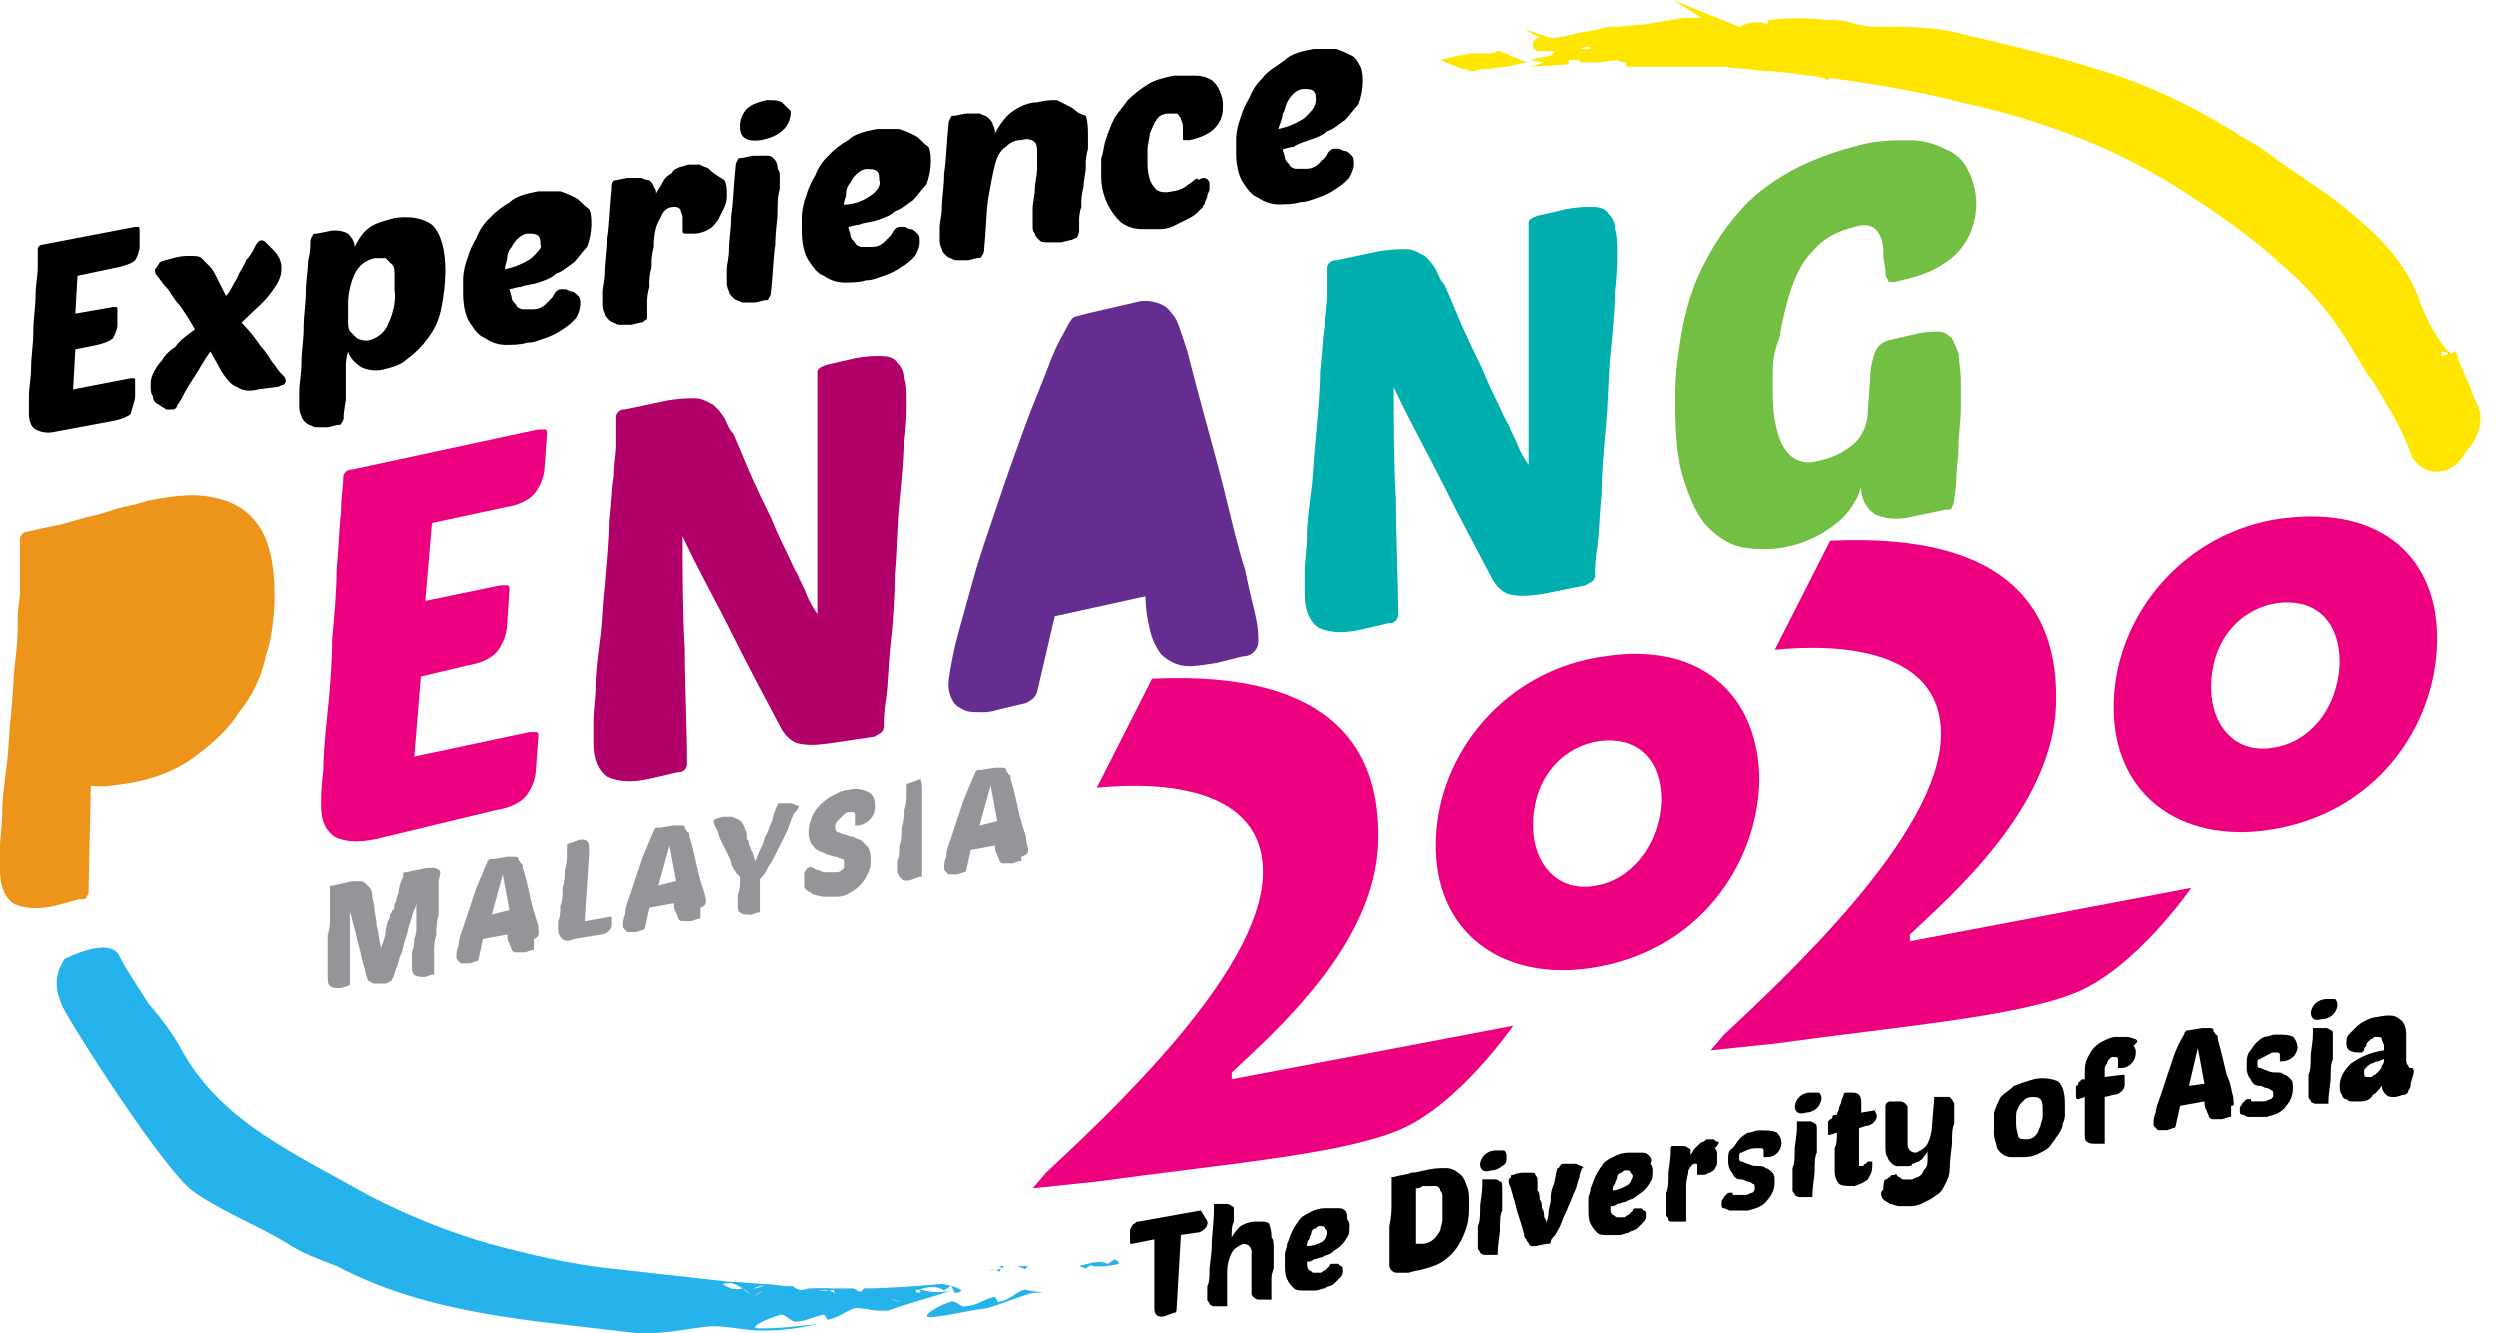 <svg width="120" height="64" viewBox="0 0 120 64" fill="none" xmlns="http://www.w3.org/2000/svg">
<path d="M59.129 51.482C61.043 49.666 66.038 45.395 66.148 40.374C66.254 36.208 64.234 32.15 55.301 32.577L52.646 37.81C55.837 37.491 60.729 37.81 60.627 41.977C60.52 46.676 53.288 53.405 50.205 56.289L49.566 57.037L52.646 56.716C58.815 55.862 64.239 55.435 67.11 54.259C69.98 53.083 72.64 49.234 72.64 49.234L59.129 51.803V51.482ZM91.671 44.86C93.585 43.044 98.579 38.772 98.69 33.752C98.796 29.586 96.776 25.528 87.843 25.955L85.184 31.189C88.374 30.868 93.267 31.189 93.165 35.354C93.059 40.053 85.828 46.782 82.743 49.666L82.106 50.414L85.189 50.093C91.357 49.239 96.781 48.812 99.653 47.638C102.524 46.463 105.183 42.613 105.183 42.613L91.676 45.177L91.671 44.86ZM109.537 24.882C104.859 25.523 101.557 29.475 101.456 33.748C101.349 38.126 104.646 40.477 108.9 39.836C114.004 39.088 116.881 34.922 116.982 30.863C117.083 26.805 114.323 24.246 109.537 24.887V24.882ZM109.112 35.888C107.304 36.208 106.135 34.82 106.135 33.005C106.135 30.548 107.729 29.159 109.325 28.946C110.922 28.733 112.303 29.586 112.303 31.829C112.201 34.18 110.707 35.675 109.112 35.888ZM76.996 31.509C72.316 32.15 69.015 36.102 68.913 40.374C68.807 44.753 72.104 47.103 76.357 46.463C81.462 45.715 84.338 41.549 84.44 37.491C84.44 33.432 81.674 30.762 76.996 31.509ZM76.57 42.515C74.762 42.836 73.593 41.447 73.593 39.631C73.593 37.175 75.188 35.786 76.782 35.572C78.377 35.358 79.76 36.213 79.76 38.456C79.654 40.694 78.165 42.296 76.57 42.51V42.515Z" fill="#ED0080"/>
<path d="M27.65 9.507C27.411 9.38 27.162 9.273 26.905 9.186H25.847C25.315 9.293 24.784 9.399 24.465 9.72C24.11 9.916 23.788 10.168 23.512 10.467C23.229 10.733 23.011 11.06 22.874 11.424C22.689 11.722 22.546 12.044 22.448 12.381C22.328 12.687 22.257 13.01 22.236 13.338V14.099C22.236 14.633 22.343 15.167 22.556 15.488C22.769 15.809 22.981 16.128 23.3 16.236C23.579 16.436 23.911 16.547 24.253 16.556C24.572 16.556 24.997 16.556 25.317 16.449C25.636 16.449 25.848 16.342 26.167 16.236C26.47 16.136 26.757 15.992 27.019 15.809C27.256 15.663 27.471 15.483 27.656 15.274C27.774 15.079 27.847 14.86 27.869 14.633C27.869 14.42 27.869 14.313 27.763 14.206C27.657 14.098 27.55 13.993 27.444 13.993C27.338 13.993 27.231 13.885 27.125 13.885H26.912C26.831 13.896 26.756 13.934 26.7 13.993C26.592 14.099 26.592 14.206 26.486 14.313L26.167 14.633C26.022 14.767 25.833 14.843 25.636 14.847H25.103C24.997 14.847 24.785 14.74 24.785 14.633C24.678 14.526 24.572 14.42 24.572 14.313C24.572 14.207 24.466 13.993 24.466 13.885C24.572 13.885 24.785 13.778 24.997 13.778C25.211 13.672 25.53 13.672 25.848 13.566C26.166 13.459 26.486 13.351 26.7 13.137C27.019 13.031 27.231 12.818 27.55 12.604C27.763 12.39 27.975 12.07 28.188 11.856C28.32 11.515 28.392 11.154 28.4 10.788C28.4 10.575 28.4 10.254 28.294 10.04C27.969 9.827 27.863 9.613 27.65 9.507ZM25.524 12.39C25.137 12.651 24.704 12.832 24.247 12.924C24.247 12.71 24.353 12.497 24.353 12.39C24.357 12.192 24.433 12.002 24.566 11.856C24.646 11.695 24.754 11.55 24.886 11.429C25.003 11.317 25.151 11.242 25.311 11.215C25.524 11.215 25.736 11.215 25.842 11.323C25.948 11.43 25.949 11.536 25.949 11.75C26.055 11.856 25.847 12.066 25.524 12.39ZM62.852 6.729C63.171 6.622 63.49 6.516 63.702 6.302C64.021 6.195 64.234 5.981 64.552 5.768C64.766 5.554 64.979 5.234 65.191 5.021C65.323 4.68 65.395 4.318 65.404 3.952C65.404 3.738 65.404 3.418 65.297 3.205C65.19 2.992 65.085 2.778 64.872 2.67C64.632 2.544 64.383 2.437 64.127 2.351H63.063C62.532 2.457 62.001 2.564 61.682 2.884C61.257 3.205 60.83 3.418 60.618 3.738C60.335 4.004 60.116 4.331 59.98 4.695C59.795 4.993 59.652 5.315 59.554 5.652C59.434 5.958 59.362 6.281 59.341 6.609V7.357C59.341 7.891 59.449 8.425 59.66 8.746C59.873 9.066 60.086 9.386 60.405 9.494C60.684 9.693 61.016 9.805 61.358 9.814C61.677 9.814 62.102 9.814 62.422 9.706C62.741 9.706 62.953 9.6 63.272 9.494C63.575 9.394 63.861 9.25 64.122 9.066C64.36 8.921 64.575 8.741 64.761 8.532C64.867 8.319 64.974 8.105 64.974 7.891C64.974 7.676 64.974 7.571 64.867 7.463C64.76 7.356 64.655 7.251 64.548 7.251C64.44 7.251 64.336 7.143 64.23 7.143H64.021C63.94 7.154 63.865 7.192 63.808 7.251C63.702 7.357 63.702 7.463 63.596 7.571L63.277 7.891C63.132 8.025 62.943 8.101 62.745 8.105H62.213C62.107 8.105 61.894 7.998 61.894 7.891C61.788 7.784 61.682 7.678 61.682 7.571C61.682 7.465 61.579 7.264 61.579 7.161C61.687 7.161 61.899 7.054 62.112 7.054C62.213 6.943 62.532 6.837 62.852 6.729ZM61.579 5.448C61.687 5.341 61.687 5.127 61.793 4.913C61.873 4.753 61.981 4.608 62.112 4.486C62.228 4.375 62.374 4.3 62.532 4.273C62.745 4.273 62.958 4.273 63.063 4.38C63.169 4.486 63.171 4.594 63.171 4.807C63.171 5.127 62.958 5.341 62.638 5.661C62.252 5.921 61.819 6.103 61.363 6.195C61.469 5.875 61.579 5.661 61.579 5.448ZM18.938 10.472C18.513 10.58 18.088 10.686 17.769 10.899C17.45 11.112 17.236 11.434 17.024 11.856C17.024 11.642 16.917 11.429 16.705 11.215C16.411 11.063 16.072 11.025 15.752 11.108L15.221 11.215C15.115 11.215 15.008 11.215 15.008 11.323C14.934 11.412 14.896 11.526 14.902 11.642C14.907 11.931 14.872 12.219 14.796 12.497C14.796 12.924 14.688 13.454 14.688 13.993C14.688 14.531 14.582 15.167 14.582 15.701C14.582 16.342 14.476 16.876 14.476 17.41C14.476 17.945 14.37 18.367 14.37 18.799V19.439C14.354 19.624 14.391 19.81 14.476 19.974C14.476 20.08 14.582 20.187 14.688 20.295C14.794 20.402 14.902 20.401 15.115 20.508H15.752L16.177 20.401C16.285 20.401 16.391 20.401 16.391 20.295C16.448 20.237 16.485 20.162 16.497 20.08C16.497 19.653 16.604 19.333 16.604 19.123V17.628C16.594 17.375 16.63 17.121 16.71 16.88C16.816 17.201 17.029 17.415 17.348 17.628C17.681 17.782 18.055 17.82 18.411 17.736C18.837 17.628 19.262 17.522 19.581 17.201C19.95 16.938 20.272 16.614 20.534 16.244C20.852 15.838 21.071 15.362 21.173 14.855C21.302 14.258 21.373 13.65 21.385 13.039C21.385 11.971 21.172 11.223 20.748 10.796C20.313 10.467 19.674 10.361 18.93 10.467L18.938 10.472ZM18.619 15.599C18.529 15.79 18.396 15.956 18.231 16.086C18.065 16.216 17.872 16.305 17.666 16.347C17.483 16.363 17.298 16.326 17.135 16.24C17.029 16.133 16.922 16.026 16.816 15.92C16.71 15.813 16.71 15.599 16.71 15.385V14.745C16.691 14.193 16.8 13.644 17.029 13.142C17.119 12.952 17.252 12.785 17.418 12.655C17.583 12.526 17.776 12.436 17.982 12.395H18.514C18.62 12.502 18.726 12.609 18.834 12.715C18.941 12.822 18.939 13.036 18.939 13.25V13.89C19.036 14.526 18.819 15.167 18.611 15.595L18.619 15.599ZM6.594 10.894H6.487L2.025 11.75C1.97 11.753 1.918 11.777 1.879 11.816C1.84 11.855 1.816 11.907 1.813 11.963V12.818C1.813 13.245 1.707 13.672 1.707 14.206C1.707 14.739 1.6 15.274 1.6 15.915C1.6 16.556 1.494 17.09 1.494 17.623C1.494 18.157 1.388 18.58 1.388 19.012V19.866C1.388 20.187 1.494 20.508 1.707 20.614C2 20.768 2.34 20.806 2.66 20.722L5.531 20.187C5.957 20.08 6.17 19.974 6.276 19.866C6.382 19.439 6.488 19.226 6.488 19.012V18.265C6.488 18.158 6.488 18.158 6.382 18.158H6.276L3.51 18.692L3.617 16.769L4.681 16.556C5.106 16.449 5.318 16.342 5.425 16.236C5.531 16.021 5.637 15.809 5.637 15.595V14.847C5.637 14.74 5.637 14.74 5.531 14.74H5.425L3.616 15.056L3.722 13.24L5.747 12.813C6.173 12.706 6.385 12.599 6.491 12.493C6.61 12.298 6.683 12.079 6.705 11.851V11.108C6.7 10.894 6.7 10.894 6.594 10.894ZM58.168 3.846C57.942 3.711 57.686 3.638 57.424 3.632H56.36C55.829 3.738 55.407 3.846 55.084 4.059C54.742 4.274 54.423 4.525 54.132 4.807C53.919 5.127 53.706 5.341 53.494 5.661C53.325 6.005 53.183 6.362 53.069 6.729C52.962 7.05 52.962 7.37 52.856 7.584V8.332C52.836 8.849 52.946 9.363 53.175 9.827C53.334 10.149 53.55 10.438 53.813 10.681C54.092 10.881 54.424 10.993 54.766 11.002H55.719C55.981 10.995 56.238 10.921 56.464 10.788L57.101 10.467C57.262 10.389 57.407 10.282 57.53 10.152L57.742 9.939C57.742 9.832 57.848 9.832 57.848 9.724C57.848 9.617 57.955 9.511 57.955 9.404C57.955 9.296 58.061 9.191 58.061 9.084V8.87C58.067 8.827 58.063 8.782 58.049 8.741C58.035 8.699 58.012 8.661 57.981 8.63C57.95 8.599 57.912 8.575 57.871 8.561C57.829 8.548 57.785 8.543 57.742 8.55C57.661 8.561 57.587 8.598 57.53 8.656C57.53 8.55 57.422 8.55 57.316 8.656C57.211 8.763 56.997 8.87 56.891 8.977C56.697 9.096 56.479 9.169 56.253 9.191C55.828 9.297 55.508 9.191 55.402 8.977C55.189 8.764 55.083 8.337 55.083 7.802V7.161C55.083 6.948 55.189 6.627 55.189 6.413C55.296 6.2 55.402 5.88 55.508 5.773C55.614 5.559 55.827 5.452 56.147 5.453H56.466C56.572 5.453 56.572 5.559 56.678 5.665C56.678 5.773 56.785 5.88 56.785 6.094V6.622C56.785 6.729 56.785 6.729 56.891 6.729H57.103C57.636 6.622 58.056 6.408 58.274 6.195C58.418 6.059 58.532 5.893 58.606 5.709C58.68 5.524 58.714 5.326 58.704 5.127C58.721 4.908 58.684 4.688 58.597 4.486C58.52 4.236 58.372 4.013 58.172 3.846H58.168ZM13.187 17.517C12.975 17.304 12.868 16.983 12.549 16.663C12.27 16.241 11.951 15.848 11.597 15.488C12.129 14.953 12.66 14.531 12.979 14.099C13.299 13.667 13.511 13.351 13.511 12.924C13.527 12.74 13.49 12.554 13.405 12.39C13.325 12.229 13.216 12.085 13.085 11.963L12.766 11.642C12.711 11.581 12.636 11.543 12.554 11.536C12.447 11.536 12.341 11.642 12.235 11.856C12.131 12.093 11.987 12.31 11.81 12.497C11.703 12.818 11.491 13.031 11.384 13.351C11.171 13.672 11.065 13.993 10.852 14.206L10.316 13.142C10.236 12.982 10.127 12.837 9.997 12.715C9.891 12.609 9.784 12.502 9.678 12.395C9.572 12.287 9.358 12.288 9.146 12.288C8.859 12.277 8.571 12.313 8.295 12.395C7.976 12.502 7.764 12.502 7.658 12.609C7.602 12.725 7.53 12.833 7.444 12.929C7.437 12.987 7.443 13.046 7.461 13.101C7.48 13.157 7.51 13.208 7.55 13.25C7.658 13.356 7.764 13.57 7.976 13.783C8.188 13.996 8.295 14.318 8.614 14.637C8.887 15.013 9.135 15.406 9.358 15.813C8.933 16.133 8.614 16.347 8.406 16.668C8.142 16.823 7.922 17.044 7.767 17.309C7.589 17.495 7.445 17.712 7.342 17.949C7.264 18.116 7.227 18.299 7.235 18.483C7.235 18.696 7.235 18.91 7.342 19.017C7.342 19.231 7.448 19.338 7.661 19.444C7.767 19.552 7.873 19.552 7.979 19.658H8.298C8.354 19.654 8.406 19.631 8.445 19.591C8.484 19.552 8.508 19.5 8.512 19.444C8.641 19.281 8.748 19.102 8.831 18.91C8.992 18.613 9.168 18.325 9.358 18.047C9.572 17.726 9.784 17.299 10.103 16.871L10.635 17.828C10.847 18.148 11.06 18.469 11.38 18.576C11.698 18.79 12.017 18.79 12.442 18.682L13.294 18.576C13.4 18.576 13.506 18.469 13.613 18.469C13.719 18.361 13.719 18.361 13.719 18.255C13.711 18.173 13.673 18.097 13.613 18.042C13.446 17.889 13.303 17.712 13.187 17.517ZM34.031 8.118C33.925 8.011 33.713 8.011 33.605 7.904H33.074C32.968 7.904 32.755 8.011 32.649 8.011C32.436 8.118 32.33 8.118 32.224 8.332C32.034 8.416 31.882 8.568 31.797 8.759C31.691 8.972 31.585 9.08 31.479 9.293C31.486 9.234 31.48 9.176 31.462 9.12C31.443 9.065 31.413 9.014 31.372 8.972C31.372 8.865 31.266 8.759 31.16 8.651C30.947 8.651 30.841 8.545 30.735 8.545H30.096L29.564 8.651C29.352 8.651 29.352 8.865 29.352 9.08C29.246 10.037 29.246 10.788 29.139 11.429C29.139 12.07 29.033 12.604 29.033 13.031C29.033 13.458 28.927 13.778 28.927 13.988V14.521C28.91 14.706 28.947 14.892 29.033 15.056C29.033 15.163 29.139 15.269 29.246 15.376C29.353 15.482 29.458 15.483 29.671 15.59H30.308L30.735 15.483C30.841 15.483 30.841 15.483 30.947 15.376C31.053 15.376 31.053 15.269 31.053 15.163V14.628C31.042 14.339 31.078 14.051 31.16 13.774C31.143 13.451 31.179 13.128 31.266 12.817C31.249 12.494 31.285 12.171 31.372 11.86C31.372 11.219 31.479 10.791 31.691 10.471C31.797 10.15 32.011 9.937 32.33 9.937C32.388 9.93 32.446 9.936 32.501 9.955C32.556 9.973 32.607 10.003 32.649 10.044C32.649 10.15 32.755 10.258 32.755 10.471V11.108C32.755 11.123 32.757 11.136 32.762 11.15C32.768 11.163 32.775 11.175 32.785 11.184C32.795 11.194 32.807 11.202 32.82 11.207C32.833 11.213 32.847 11.215 32.861 11.215H33.393C33.619 11.193 33.837 11.12 34.031 11.002C34.244 10.894 34.35 10.681 34.457 10.575L34.775 9.934C34.862 9.732 34.899 9.512 34.882 9.293C34.899 9.073 34.862 8.853 34.775 8.651C34.244 8.332 34.138 8.224 34.031 8.118ZM43.917 6.516C43.678 6.389 43.428 6.282 43.172 6.195H42.109C41.577 6.302 41.045 6.408 40.726 6.729C40.37 6.925 40.048 7.177 39.773 7.477C39.489 7.742 39.271 8.069 39.135 8.434C38.95 8.732 38.806 9.054 38.709 9.391C38.589 9.696 38.517 10.019 38.496 10.348V11.108C38.496 11.642 38.603 12.177 38.815 12.497C39.027 12.818 39.24 13.137 39.56 13.245C39.839 13.445 40.17 13.556 40.513 13.566C40.832 13.566 41.257 13.566 41.576 13.458C41.895 13.458 42.107 13.351 42.427 13.245C42.73 13.146 43.016 13.002 43.277 12.818C43.515 12.672 43.73 12.492 43.916 12.283C44.022 12.07 44.129 11.856 44.129 11.642C44.129 11.428 44.129 11.323 44.022 11.215C43.914 11.107 43.809 11.002 43.702 11.002C43.595 11.002 43.49 10.894 43.384 10.894H43.177C43.096 10.906 43.021 10.944 42.964 11.002C42.858 11.108 42.858 11.215 42.752 11.323L42.433 11.642C42.288 11.776 42.099 11.852 41.901 11.856H41.369C41.263 11.856 41.05 11.75 41.05 11.642C40.944 11.536 40.838 11.429 40.838 11.323C40.838 11.216 40.73 11.002 40.73 10.894C40.838 10.894 41.05 10.788 41.263 10.788C41.475 10.681 41.794 10.681 42.113 10.575C42.433 10.469 42.752 10.361 42.964 10.147C43.283 10.04 43.496 9.827 43.816 9.613C44.028 9.399 44.241 9.08 44.453 8.865C44.585 8.525 44.657 8.163 44.666 7.797C44.666 7.584 44.666 7.264 44.56 7.05C44.241 6.837 44.135 6.622 43.922 6.516H43.917ZM41.789 9.399C41.417 9.668 40.972 9.817 40.514 9.827C40.514 9.613 40.62 9.507 40.62 9.293C40.624 9.095 40.699 8.905 40.833 8.759C40.912 8.598 41.02 8.453 41.152 8.332C41.269 8.219 41.417 8.144 41.577 8.118C41.789 8.118 42.003 8.118 42.109 8.224C42.215 8.331 42.215 8.438 42.215 8.651C42.327 8.865 42.113 9.186 41.794 9.399H41.789ZM51.366 5.127L50.727 4.807C50.407 4.8 50.086 4.836 49.775 4.913C49.349 4.913 48.923 5.127 48.605 5.341C48.287 5.555 47.966 5.981 47.753 6.408C47.758 6.259 47.721 6.111 47.647 5.981C47.647 5.875 47.541 5.768 47.434 5.661C47.327 5.553 47.222 5.554 47.009 5.448H46.371L45.839 5.554C45.733 5.554 45.627 5.554 45.627 5.661C45.553 5.75 45.515 5.865 45.52 5.981C45.414 6.938 45.414 7.691 45.308 8.332C45.308 8.972 45.201 9.507 45.201 9.934C45.201 10.361 45.095 10.681 45.095 10.891V11.425C45.078 11.61 45.115 11.795 45.201 11.959C45.201 12.067 45.308 12.173 45.414 12.28C45.52 12.386 45.627 12.386 45.839 12.494H46.477L46.903 12.386C47.009 12.386 47.116 12.386 47.116 12.28C47.174 12.222 47.211 12.147 47.222 12.067C47.328 10.998 47.328 10.143 47.434 9.503C47.54 8.863 47.647 8.328 47.753 7.9C47.859 7.472 48.072 7.152 48.286 7.046C48.379 6.942 48.494 6.859 48.623 6.804C48.751 6.748 48.89 6.722 49.03 6.725C49.349 6.619 49.561 6.725 49.667 6.833C49.773 6.941 49.775 7.152 49.775 7.367V8.118C49.775 8.438 49.667 8.759 49.667 9.075C49.667 9.391 49.561 9.715 49.561 10.032V10.78C49.561 10.994 49.561 11.1 49.667 11.207C49.667 11.314 49.775 11.421 49.88 11.527C49.986 11.634 50.094 11.634 50.306 11.634H50.944L51.369 11.527C51.475 11.527 51.583 11.421 51.689 11.421C51.74 11.32 51.776 11.212 51.795 11.1V10.673C51.784 10.419 51.82 10.166 51.901 9.925C51.884 9.603 51.92 9.279 52.008 8.968C52.008 8.648 52.114 8.328 52.114 8.011C52.097 7.722 52.133 7.432 52.22 7.156V6.622C52.22 6.195 52.22 5.875 52.114 5.554C51.685 5.448 51.574 5.234 51.366 5.127ZM37.116 7.584C37.074 7.544 37.023 7.513 36.968 7.494C36.913 7.476 36.854 7.47 36.796 7.477H36.158L35.627 7.584C35.52 7.584 35.413 7.584 35.413 7.691C35.34 7.781 35.302 7.895 35.307 8.011C35.202 8.968 35.202 9.72 35.094 10.361C35.094 11.002 34.988 11.536 34.988 11.963C34.988 12.39 34.882 12.71 34.882 12.92V13.453C34.866 13.638 34.903 13.823 34.988 13.988C34.988 14.094 35.094 14.201 35.202 14.309C35.309 14.416 35.413 14.415 35.627 14.521H36.264L36.69 14.415C36.796 14.415 36.902 14.415 36.902 14.309C36.96 14.251 36.997 14.175 37.008 14.094C37.116 13.137 37.116 12.385 37.222 11.745C37.222 11.104 37.328 10.57 37.328 10.142C37.328 9.714 37.328 9.394 37.435 9.075V8.54C37.435 8.327 37.435 8.22 37.328 8.113C37.336 8.014 37.322 7.915 37.285 7.823C37.248 7.731 37.19 7.649 37.116 7.584ZM37.541 4.913C37.328 4.807 37.116 4.807 36.796 4.807C36.371 4.913 36.052 5.021 35.843 5.234C35.63 5.464 35.514 5.769 35.52 6.084C35.52 6.618 35.839 6.832 36.583 6.724C37.008 6.618 37.328 6.511 37.647 6.191C37.86 5.958 37.974 5.652 37.966 5.337L37.541 4.913Z" fill="black"/>
<path d="M71.785 55.221C71.587 55.224 71.398 55.301 71.252 55.435C71.14 55.552 71.066 55.701 71.04 55.862C71.04 56.182 71.252 56.289 71.572 56.182C71.769 56.178 71.958 56.102 72.104 55.968C72.316 55.862 72.316 55.754 72.316 55.541C72.323 55.483 72.317 55.424 72.299 55.369C72.281 55.313 72.25 55.263 72.21 55.221H71.785ZM79.123 55.435C79.016 55.327 78.91 55.327 78.697 55.327H78.165C77.903 55.334 77.647 55.408 77.421 55.541C77.208 55.648 76.996 55.754 76.89 55.968C76.76 56.131 76.652 56.31 76.57 56.502C76.463 56.716 76.463 56.822 76.357 57.037C76.357 57.249 76.251 57.357 76.251 57.57V58.002C76.251 58.322 76.251 58.537 76.357 58.75C76.437 58.911 76.545 59.056 76.677 59.178C76.782 59.284 76.996 59.284 77.208 59.284H77.74C77.846 59.284 78.059 59.178 78.165 59.178C78.271 59.07 78.485 59.07 78.591 58.964L78.91 58.643C78.95 58.601 78.981 58.55 78.999 58.495C79.017 58.439 79.023 58.38 79.016 58.322C79.016 58.216 79.016 58.11 78.91 58.11L78.804 58.002H78.484C78.47 58.002 78.456 58.004 78.443 58.01C78.43 58.015 78.418 58.023 78.408 58.033C78.398 58.043 78.391 58.055 78.386 58.068C78.38 58.081 78.378 58.095 78.379 58.11L78.271 58.216L78.165 58.322C78.059 58.322 78.059 58.43 77.952 58.43H77.634C77.527 58.43 77.527 58.322 77.421 58.322C77.363 58.265 77.326 58.19 77.315 58.11V57.895C77.373 57.903 77.431 57.897 77.486 57.878C77.542 57.86 77.592 57.829 77.634 57.789C77.74 57.789 77.952 57.682 78.059 57.682C78.165 57.575 78.379 57.575 78.484 57.468C78.591 57.362 78.804 57.254 78.91 57.148C79.041 57.026 79.15 56.882 79.229 56.721C79.335 56.614 79.335 56.4 79.335 56.187C79.342 56.129 79.336 56.07 79.318 56.015C79.3 55.959 79.269 55.909 79.229 55.867C79.335 55.648 79.229 55.541 79.123 55.435ZM78.059 56.925C77.846 57.032 77.634 57.138 77.421 57.138C77.414 57.08 77.42 57.021 77.438 56.966C77.456 56.91 77.487 56.86 77.527 56.818C77.527 56.711 77.634 56.605 77.634 56.497C77.638 56.442 77.661 56.39 77.7 56.35C77.739 56.311 77.791 56.288 77.846 56.284C77.952 56.178 77.952 56.178 78.059 56.178C78.166 56.178 78.271 56.178 78.271 56.284C78.379 56.391 78.379 56.391 78.379 56.497C78.271 56.716 78.271 56.822 78.059 56.925ZM69.977 56.284C69.799 56.133 69.57 56.056 69.338 56.07C69.017 56.063 68.697 56.1 68.385 56.178C68.278 56.178 68.066 56.284 67.747 56.284C67.534 56.391 67.216 56.391 66.896 56.497H66.789V57.779C66.797 58.139 66.761 58.497 66.683 58.848V60.664C66.675 60.722 66.68 60.781 66.699 60.836C66.718 60.892 66.749 60.942 66.79 60.984C66.831 61.025 66.881 61.056 66.937 61.075C66.992 61.093 67.051 61.099 67.108 61.091H67.535C67.748 61.091 67.854 60.983 68.067 60.983C68.493 60.877 68.918 60.77 69.237 60.556C69.535 60.363 69.789 60.108 69.981 59.808C70.167 59.511 70.31 59.189 70.407 58.851C70.513 58.531 70.513 58.104 70.513 57.783C70.513 57.462 70.513 57.142 70.407 56.929C70.296 56.609 70.19 56.395 69.977 56.289V56.284ZM69.232 58.527C69.232 58.74 69.126 58.954 69.126 59.061C69.046 59.221 68.938 59.366 68.807 59.488C68.662 59.622 68.472 59.698 68.275 59.702H67.957V57.037C68.014 57.044 68.073 57.038 68.127 57.019C68.183 57.001 68.233 56.971 68.275 56.93H68.913C68.968 56.934 69.02 56.957 69.059 56.996C69.099 57.036 69.122 57.088 69.126 57.143C69.166 57.185 69.197 57.236 69.215 57.291C69.234 57.347 69.239 57.406 69.232 57.464V58.532V58.527ZM75.932 55.968C75.826 55.968 75.719 55.862 75.613 55.862H75.082C74.974 55.862 74.974 55.862 74.868 55.968C74.869 55.982 74.866 55.996 74.861 56.009C74.856 56.023 74.848 56.034 74.838 56.044C74.828 56.054 74.816 56.062 74.803 56.067C74.79 56.073 74.776 56.075 74.762 56.075C74.656 56.395 74.656 56.716 74.549 56.93C74.47 57.134 74.434 57.352 74.443 57.57C74.443 57.784 74.337 57.997 74.337 58.211C74.337 58.425 74.23 58.638 74.23 58.745C74.237 58.687 74.231 58.628 74.213 58.573C74.195 58.518 74.164 58.467 74.124 58.425C74.124 58.318 74.124 58.105 74.018 57.997C74.018 57.891 74.018 57.678 73.912 57.57C73.912 57.464 73.912 57.249 73.805 57.143V56.609C73.794 56.528 73.757 56.453 73.699 56.395C73.699 56.289 73.593 56.289 73.486 56.289H73.168C72.984 56.282 72.802 56.318 72.635 56.395C72.529 56.395 72.529 56.395 72.529 56.502L72.423 56.609V56.716C72.423 56.822 72.423 56.822 72.529 57.037C72.529 57.143 72.635 57.357 72.635 57.464C72.741 57.678 72.741 57.891 72.848 58.211C72.956 58.532 73.06 58.852 73.168 59.279C73.168 59.386 73.168 59.386 73.273 59.492C73.273 59.6 73.379 59.6 73.379 59.707L73.486 59.813H73.699L74.23 59.707H74.337C74.351 59.707 74.365 59.704 74.378 59.699C74.391 59.694 74.403 59.686 74.413 59.676C74.423 59.666 74.431 59.654 74.436 59.641C74.441 59.628 74.444 59.614 74.443 59.6C74.443 59.492 74.549 59.386 74.656 59.279C74.762 59.065 74.868 58.959 74.974 58.638C75.08 58.318 75.188 58.211 75.294 57.891C75.401 57.678 75.507 57.357 75.613 57.143C75.719 56.929 75.719 56.716 75.826 56.502C75.826 56.289 75.932 56.182 75.932 56.075C76.038 56.075 76.038 56.075 75.932 55.968ZM72.001 56.716C71.944 56.658 71.87 56.621 71.789 56.609H71.151V56.822C71.151 57.357 71.045 57.678 71.045 57.997C71.045 58.317 71.045 58.638 70.939 58.852V59.916C70.939 60.022 71.045 60.022 71.045 60.129C71.102 60.187 71.177 60.224 71.257 60.235H71.895V60.129C71.895 59.702 72.001 59.275 72.001 58.954C72.001 58.634 72.001 58.313 72.109 58.1V57.032C72.104 56.822 72.104 56.716 71.997 56.716H72.001ZM109.117 50.52H109.33C109.344 50.52 109.358 50.523 109.371 50.528C109.385 50.533 109.396 50.541 109.406 50.551C109.416 50.562 109.424 50.574 109.429 50.587C109.434 50.6 109.437 50.614 109.436 50.628V50.944H109.542C109.74 50.94 109.929 50.864 110.075 50.73C110.186 50.612 110.26 50.463 110.287 50.303C110.283 50.105 110.207 49.915 110.075 49.768C109.861 49.662 109.649 49.662 109.223 49.662C109.011 49.662 108.905 49.768 108.692 49.768C108.532 49.848 108.388 49.957 108.267 50.089C108.161 50.196 108.053 50.409 107.947 50.516C107.841 50.73 107.841 50.836 107.841 51.157C107.825 51.342 107.862 51.527 107.947 51.692C108.053 51.798 108.053 51.905 108.161 52.011C108.202 52.052 108.252 52.083 108.307 52.101C108.362 52.12 108.421 52.126 108.479 52.119C108.586 52.119 108.692 52.225 108.798 52.225C108.879 52.236 108.954 52.274 109.011 52.332C109.117 52.332 109.117 52.439 109.117 52.546C109.117 52.652 109.117 52.652 109.011 52.759C108.905 52.759 108.798 52.866 108.692 52.866H108.151C108.044 52.866 108.044 52.866 108.044 52.759H107.938C107.832 52.759 107.832 52.759 107.725 52.866L107.619 52.973C107.619 53.079 107.513 53.079 107.513 53.187V53.294C107.513 53.4 107.513 53.506 107.619 53.506C107.725 53.506 107.832 53.614 107.938 53.614H108.788C109.213 53.506 109.533 53.4 109.741 53.079C109.954 52.847 110.069 52.541 110.06 52.225C110.06 52.011 110.06 51.905 109.953 51.798C109.846 51.692 109.741 51.584 109.635 51.584C109.528 51.477 109.422 51.477 109.209 51.477C109.06 51.482 108.913 51.445 108.784 51.371C108.678 51.371 108.572 51.263 108.464 51.263C108.357 51.263 108.358 51.157 108.358 51.05C108.358 50.944 108.358 50.836 108.464 50.836C108.9 50.628 109.006 50.52 109.112 50.52H109.117ZM115.817 51.268H115.711C115.697 51.269 115.683 51.266 115.67 51.261C115.657 51.255 115.645 51.248 115.635 51.238C115.625 51.228 115.618 51.216 115.612 51.203C115.607 51.19 115.605 51.176 115.605 51.162C115.547 51.105 115.509 51.03 115.498 50.949V49.666C115.498 49.346 115.392 49.025 115.178 48.919C114.966 48.706 114.647 48.706 114.116 48.812C113.89 48.834 113.672 48.907 113.478 49.025C113.318 49.105 113.174 49.214 113.052 49.346L112.733 49.666C112.627 49.773 112.627 49.987 112.627 50.093C112.627 50.414 112.839 50.52 113.264 50.52H113.372L113.478 50.414C113.478 50.308 113.478 50.308 113.584 50.201C113.584 50.093 113.584 50.093 113.69 49.987L113.797 49.88C113.903 49.88 113.903 49.773 114.009 49.773C114.222 49.773 114.328 49.773 114.328 49.88C114.328 49.988 114.434 50.093 114.434 50.201V50.414C113.859 50.495 113.311 50.715 112.839 51.055C112.52 51.376 112.308 51.696 112.308 52.123C112.308 52.23 112.308 52.444 112.414 52.551C112.418 52.606 112.442 52.658 112.481 52.697C112.52 52.736 112.572 52.76 112.627 52.764C112.669 52.804 112.719 52.835 112.774 52.854C112.829 52.872 112.888 52.878 112.945 52.871H113.264C113.584 52.871 113.797 52.764 113.903 52.551C114.116 52.444 114.222 52.23 114.328 52.123C114.33 52.206 114.349 52.288 114.386 52.361C114.423 52.435 114.476 52.5 114.541 52.551C114.647 52.657 114.753 52.657 114.966 52.657C115.072 52.657 115.286 52.551 115.392 52.551C115.447 52.547 115.499 52.523 115.538 52.484C115.578 52.444 115.601 52.392 115.605 52.336C115.645 52.294 115.676 52.244 115.694 52.188C115.712 52.133 115.718 52.074 115.711 52.016C115.817 51.589 115.923 51.482 115.817 51.268ZM114.328 51.162C114.317 51.243 114.28 51.318 114.222 51.376L114.009 51.589C113.903 51.589 113.903 51.696 113.797 51.696H113.584C113.478 51.696 113.478 51.589 113.478 51.482C113.478 51.376 113.478 51.268 113.584 51.268C113.584 51.162 113.69 51.162 113.797 51.055C113.903 51.055 114.009 50.949 114.116 50.949C114.223 50.949 114.328 50.841 114.434 50.841C114.441 50.9 114.434 50.959 114.415 51.014C114.396 51.07 114.364 51.12 114.323 51.162H114.328ZM57.645 58.1L54.667 58.634C54.562 58.634 54.562 58.634 54.454 58.74C54.44 58.74 54.426 58.742 54.413 58.748C54.4 58.753 54.388 58.761 54.379 58.771C54.369 58.781 54.361 58.793 54.356 58.806C54.35 58.819 54.348 58.834 54.348 58.848C54.291 58.905 54.253 58.98 54.242 59.061V59.595C54.242 59.702 54.242 59.702 54.348 59.702L55.412 59.488V62.693C55.412 62.907 55.412 63.013 55.518 63.12C55.624 63.226 55.837 63.226 56.05 63.12L56.368 63.013C56.382 63.013 56.396 63.011 56.41 63.006C56.423 63 56.434 62.993 56.444 62.983C56.455 62.973 56.462 62.961 56.468 62.948C56.473 62.935 56.476 62.921 56.476 62.907L56.688 59.275L57.432 59.168C57.514 59.167 57.595 59.147 57.669 59.109C57.742 59.072 57.807 59.019 57.857 58.954C57.898 58.912 57.929 58.862 57.947 58.806C57.966 58.751 57.972 58.692 57.964 58.634L57.645 58.1ZM64.553 58.1C64.448 57.992 64.341 57.992 64.128 57.992H63.597C63.335 57.999 63.079 58.072 62.853 58.206C62.639 58.313 62.428 58.421 62.32 58.634C62.191 58.797 62.084 58.977 62.002 59.168C61.895 59.381 61.895 59.488 61.789 59.702C61.789 59.916 61.683 60.022 61.683 60.235V60.664C61.683 60.983 61.683 61.197 61.789 61.411C61.869 61.572 61.977 61.716 62.108 61.838C62.214 61.945 62.428 61.945 62.639 61.945H63.172C63.278 61.945 63.491 61.838 63.597 61.838C63.703 61.731 63.916 61.731 64.022 61.624L64.341 61.304C64.382 61.261 64.412 61.211 64.431 61.155C64.449 61.1 64.455 61.041 64.448 60.983C64.448 60.877 64.448 60.77 64.341 60.77L64.236 60.664H63.916C63.902 60.663 63.888 60.666 63.875 60.671C63.862 60.676 63.85 60.684 63.84 60.694C63.83 60.704 63.822 60.716 63.817 60.729C63.812 60.742 63.809 60.756 63.809 60.77L63.703 60.877L63.597 60.983C63.491 60.983 63.491 61.091 63.384 61.091H63.065C62.959 61.091 62.959 60.983 62.853 60.983C62.795 60.926 62.758 60.851 62.747 60.77V60.556C62.804 60.563 62.863 60.557 62.918 60.539C62.973 60.52 63.023 60.49 63.065 60.45C63.172 60.45 63.384 60.343 63.491 60.343C63.597 60.235 63.809 60.235 63.916 60.129C64.023 60.022 64.236 59.916 64.341 59.808C64.473 59.687 64.581 59.542 64.661 59.381C64.767 59.275 64.767 59.061 64.767 58.848C64.774 58.79 64.768 58.731 64.75 58.675C64.731 58.62 64.701 58.569 64.661 58.527C64.66 58.318 64.66 58.211 64.557 58.105L64.553 58.1ZM63.485 59.6C63.259 59.733 63.003 59.806 62.741 59.813C62.734 59.755 62.739 59.696 62.758 59.641C62.776 59.585 62.806 59.535 62.847 59.492C62.847 59.386 62.953 59.279 62.953 59.173C62.956 59.117 62.98 59.065 63.019 59.026C63.058 58.986 63.111 58.963 63.166 58.959C63.272 58.852 63.272 58.852 63.378 58.852C63.484 58.852 63.591 58.852 63.591 58.959C63.697 59.065 63.697 59.065 63.697 59.173C63.696 59.256 63.676 59.337 63.639 59.41C63.602 59.484 63.55 59.549 63.485 59.6ZM60.933 58.745C60.891 58.705 60.84 58.674 60.785 58.656C60.73 58.637 60.671 58.631 60.613 58.638H60.188C59.962 58.66 59.744 58.733 59.55 58.852C59.383 59.008 59.239 59.188 59.125 59.386C59.125 59.065 59.125 58.852 59.231 58.638V58.002C59.231 57.988 59.228 57.974 59.223 57.961C59.218 57.948 59.21 57.936 59.2 57.926C59.19 57.916 59.178 57.908 59.166 57.903C59.153 57.898 59.139 57.895 59.125 57.895C59.067 57.837 58.992 57.8 58.911 57.789H58.274V58.002C58.274 58.75 58.167 59.284 58.167 59.818C58.167 60.245 58.061 60.673 58.061 60.993C58.061 61.312 58.061 61.527 57.955 61.74V62.381C57.955 62.488 58.061 62.488 58.061 62.596C58.118 62.654 58.193 62.691 58.274 62.702H58.911V60.993C58.919 60.696 58.992 60.404 59.125 60.139C59.231 59.925 59.444 59.818 59.656 59.711C59.714 59.703 59.773 59.708 59.828 59.727C59.883 59.745 59.934 59.776 59.975 59.818C60.016 59.859 60.047 59.91 60.066 59.966C60.084 60.021 60.089 60.08 60.081 60.139V62.061C60.081 62.169 60.081 62.169 60.188 62.275C60.245 62.333 60.32 62.37 60.4 62.381H61.039V61.527C61.022 61.308 61.058 61.088 61.145 60.886V59.929C61.145 59.715 61.145 59.501 61.039 59.394C61.043 58.959 60.937 58.852 60.937 58.745H60.933ZM102.514 49.88C102.408 49.88 102.302 49.773 102.088 49.773H101.557C101.344 49.773 101.132 49.88 100.919 49.987C100.759 50.067 100.615 50.176 100.494 50.308C100.364 50.47 100.257 50.65 100.174 50.841C100.068 51.055 100.068 51.268 100.068 51.589V51.803C99.962 51.803 99.855 51.803 99.855 51.909C99.841 51.909 99.827 51.912 99.814 51.917C99.801 51.922 99.789 51.93 99.779 51.94C99.769 51.95 99.762 51.962 99.757 51.975C99.751 51.988 99.749 52.002 99.749 52.016C99.749 52.03 99.747 52.044 99.742 52.057C99.737 52.07 99.729 52.082 99.719 52.092C99.709 52.102 99.697 52.11 99.684 52.116C99.671 52.121 99.657 52.124 99.643 52.123V52.657C99.643 52.671 99.645 52.685 99.65 52.698C99.656 52.711 99.663 52.723 99.673 52.733C99.683 52.743 99.695 52.751 99.708 52.756C99.721 52.761 99.735 52.764 99.749 52.764L100.068 52.657V54.367C100.068 54.579 100.068 54.794 100.174 54.794C100.28 54.9 100.388 54.9 100.707 54.9H101.025V52.657L101.451 52.551C101.533 52.549 101.614 52.529 101.688 52.492C101.761 52.455 101.826 52.402 101.876 52.336C101.917 52.294 101.947 52.244 101.965 52.188C101.984 52.133 101.99 52.074 101.982 52.016V51.696C101.982 51.589 101.982 51.589 101.876 51.589L101.025 51.696V51.376C101.018 51.318 101.023 51.259 101.042 51.203C101.061 51.148 101.091 51.097 101.132 51.055C101.143 50.974 101.18 50.899 101.238 50.841C101.344 50.735 101.344 50.735 101.451 50.735C101.558 50.735 101.663 50.735 101.663 50.841V51.268H101.769C101.868 51.271 101.966 51.253 102.057 51.217C102.149 51.18 102.232 51.125 102.301 51.055C102.371 50.985 102.426 50.902 102.462 50.81C102.499 50.718 102.516 50.619 102.514 50.52C102.521 50.463 102.515 50.404 102.497 50.349C102.478 50.294 102.448 50.243 102.408 50.201C102.626 49.987 102.626 49.987 102.518 49.88H102.514ZM97.622 51.803C97.299 51.893 96.981 52 96.669 52.123C96.456 52.336 96.244 52.444 96.031 52.657C95.905 52.898 95.798 53.148 95.711 53.405V54.259C95.694 54.478 95.731 54.698 95.817 54.9C95.819 54.983 95.839 55.064 95.876 55.138C95.913 55.212 95.966 55.276 96.031 55.327C96.147 55.44 96.296 55.515 96.456 55.541H97.2C97.463 55.535 97.719 55.462 97.945 55.327C98.158 55.221 98.37 55.114 98.477 54.9C98.583 54.794 98.689 54.579 98.795 54.473C98.902 54.259 99.008 54.152 99.008 53.939C99.094 53.775 99.131 53.59 99.114 53.405V52.978C99.114 52.444 99.008 52.123 98.795 51.909C98.427 51.751 98.017 51.713 97.627 51.803H97.622ZM98.047 53.619C98.047 53.725 97.941 53.939 97.941 54.046C97.835 54.259 97.835 54.367 97.729 54.473C97.678 54.538 97.614 54.591 97.54 54.628C97.466 54.665 97.385 54.685 97.303 54.687C97.091 54.687 96.985 54.687 96.877 54.579C96.877 54.473 96.771 54.259 96.771 53.939V53.619C96.771 53.511 96.771 53.298 96.877 53.192C96.877 53.084 96.985 52.978 97.091 52.871C97.141 52.806 97.205 52.752 97.279 52.715C97.353 52.678 97.433 52.658 97.516 52.657C97.729 52.657 97.835 52.657 97.941 52.764C98.047 52.87 98.047 53.084 98.047 53.298V53.619ZM111.873 49.453C111.816 49.395 111.741 49.357 111.66 49.346H111.022V49.56C111.022 50.093 110.916 50.414 110.916 50.735C110.916 51.055 110.916 51.376 110.81 51.589V52.657C110.81 52.764 110.916 52.764 110.916 52.871C110.973 52.929 111.048 52.967 111.129 52.978H111.766V52.871C111.766 52.444 111.873 52.016 111.873 51.696C111.873 51.377 111.873 51.055 111.979 50.841V49.773C111.984 49.56 111.984 49.453 111.878 49.453H111.873ZM111.665 47.953C111.468 47.957 111.279 48.033 111.134 48.166C111.021 48.284 110.947 48.433 110.92 48.593C110.92 48.914 111.134 49.02 111.452 48.914C111.632 48.918 111.808 48.855 111.946 48.736C112.083 48.618 112.172 48.453 112.196 48.273C112.203 48.215 112.197 48.156 112.179 48.101C112.161 48.046 112.13 47.995 112.09 47.953H111.665ZM107.198 52.657C107.092 52.336 107.092 52.016 106.879 51.589C106.773 51.162 106.667 50.632 106.454 49.88C106.454 49.773 106.454 49.666 106.348 49.666C106.348 49.56 106.241 49.56 106.241 49.453C106.241 49.347 106.135 49.346 106.029 49.346H105.709L105.071 49.453H104.965L104.859 49.56C104.859 49.666 104.752 49.773 104.646 49.987C104.521 50.228 104.414 50.478 104.326 50.735C104.221 51.054 104.114 51.373 104.007 51.692L103.689 52.649C103.582 52.969 103.476 53.183 103.476 53.396C103.399 53.564 103.363 53.747 103.37 53.931C103.37 54.038 103.37 54.038 103.476 54.144L103.582 54.251H104.007L104.326 54.144C104.341 54.145 104.355 54.142 104.368 54.137C104.381 54.132 104.393 54.124 104.403 54.114C104.413 54.104 104.421 54.092 104.426 54.079C104.431 54.066 104.434 54.052 104.434 54.038L104.646 53.081L105.815 52.868C105.815 52.974 105.815 53.188 105.923 53.295C105.923 53.401 106.029 53.508 106.029 53.615C106.135 53.722 106.135 53.722 106.241 53.722H106.667L106.985 53.615C107.092 53.615 107.092 53.615 107.092 53.508V53.081C107.304 53.084 107.198 52.978 107.198 52.657ZM105.071 52.123L105.496 50.308L105.815 52.021L105.071 52.123ZM87.099 53.935C87.041 53.876 86.966 53.838 86.885 53.827H86.248V54.041C86.248 54.575 86.141 54.895 86.141 55.216C86.141 55.536 86.141 55.857 86.035 56.07V57.138C86.035 57.245 86.141 57.245 86.141 57.352C86.199 57.41 86.273 57.447 86.354 57.459H86.993V57.352C86.993 56.925 87.099 56.497 87.099 56.178C87.099 55.858 87.099 55.536 87.204 55.322V54.254C87.204 54.046 87.204 53.935 87.099 53.935ZM93.585 52.652H92.841V52.759L92.735 54.041C92.728 54.338 92.655 54.63 92.523 54.895C92.415 55.109 92.204 55.216 91.99 55.322C91.933 55.331 91.874 55.325 91.818 55.307C91.763 55.288 91.712 55.257 91.671 55.216C91.63 55.174 91.599 55.124 91.58 55.068C91.562 55.013 91.557 54.953 91.565 54.895V53.192C91.565 53.084 91.565 53.084 91.459 52.978C91.401 52.92 91.327 52.883 91.246 52.871H90.715C90.659 52.875 90.608 52.898 90.568 52.938C90.529 52.977 90.505 53.029 90.501 53.084V55.011C90.501 55.225 90.501 55.44 90.608 55.546C90.608 55.653 90.715 55.759 90.821 55.867C90.863 55.907 90.913 55.938 90.968 55.956C91.023 55.974 91.082 55.98 91.14 55.973H91.565C91.671 55.973 91.778 55.973 91.778 55.867C91.884 55.867 91.99 55.759 92.096 55.759C92.204 55.653 92.309 55.653 92.309 55.546C92.415 55.44 92.523 55.332 92.523 55.225V55.653C92.523 55.759 92.523 55.973 92.416 56.08C92.308 56.186 92.309 56.294 92.204 56.4C92.097 56.507 91.99 56.507 91.778 56.614H91.357C91.251 56.614 91.251 56.507 91.145 56.507L91.039 56.4C91.039 56.4 91.039 56.294 90.931 56.4C90.825 56.4 90.719 56.4 90.719 56.507C90.612 56.507 90.612 56.614 90.506 56.614C90.4 56.614 90.4 57.041 90.4 57.041C90.4 57.148 90.294 57.148 90.294 57.254C90.287 57.312 90.293 57.371 90.311 57.427C90.329 57.482 90.36 57.533 90.4 57.575C90.506 57.682 90.612 57.682 90.719 57.789C90.825 57.789 91.039 57.895 91.145 57.895H91.783C92.009 57.873 92.227 57.801 92.42 57.682C92.611 57.599 92.79 57.492 92.953 57.362C93.165 57.254 93.272 57.041 93.378 56.827C93.511 56.6 93.584 56.343 93.59 56.08C93.59 55.546 93.697 55.123 93.697 54.798C93.697 54.474 93.697 54.157 93.803 53.944V52.987C93.759 52.861 93.684 52.747 93.585 52.657V52.652ZM84.329 55.114H84.541C84.555 55.114 84.569 55.116 84.582 55.122C84.595 55.127 84.607 55.135 84.617 55.145C84.627 55.155 84.635 55.166 84.64 55.179C84.645 55.193 84.648 55.207 84.647 55.221V55.541H84.754C84.896 55.556 85.038 55.525 85.161 55.454C85.284 55.383 85.382 55.275 85.44 55.145C85.499 55.016 85.516 54.871 85.488 54.731C85.46 54.591 85.389 54.464 85.286 54.367C85.074 54.259 84.861 54.259 84.435 54.259C84.222 54.259 84.116 54.367 83.903 54.367C83.743 54.447 83.599 54.555 83.478 54.687C83.372 54.794 83.266 55.007 83.158 55.114C82.946 55.221 82.946 55.435 82.946 55.648C82.93 55.833 82.967 56.018 83.052 56.182C83.158 56.289 83.158 56.395 83.266 56.502C83.307 56.543 83.358 56.574 83.413 56.592C83.468 56.611 83.527 56.617 83.585 56.609C83.691 56.609 83.797 56.716 83.903 56.716C83.984 56.727 84.059 56.764 84.116 56.822C84.222 56.822 84.222 56.93 84.222 57.037C84.222 57.143 84.222 57.143 84.116 57.249C84.01 57.249 83.903 57.357 83.797 57.357H83.266C83.158 57.357 83.158 57.357 83.158 57.249H83.052C82.946 57.249 82.946 57.249 82.84 57.357L82.733 57.464C82.733 57.57 82.627 57.57 82.627 57.678V57.784C82.627 57.891 82.627 57.997 82.733 57.997C82.839 57.997 82.946 58.105 83.052 58.105H83.903C84.329 57.997 84.647 57.891 84.856 57.57C85.069 57.338 85.184 57.032 85.175 56.716C85.175 56.502 85.175 56.395 85.069 56.289C84.963 56.182 84.856 56.075 84.75 56.075C84.642 55.968 84.537 55.968 84.325 55.968C84.175 55.973 84.028 55.936 83.898 55.862C83.792 55.862 83.686 55.754 83.58 55.754C83.474 55.754 83.473 55.648 83.473 55.541C83.473 55.435 83.473 55.327 83.58 55.327C84.015 55.114 84.121 55.114 84.329 55.114ZM82.424 54.794C82.317 54.794 82.317 54.687 82.212 54.687H81.998C81.892 54.687 81.892 54.687 81.786 54.794C81.706 54.804 81.63 54.842 81.573 54.9L81.352 55.114C81.244 55.221 81.244 55.327 81.138 55.435V55.221C81.139 55.207 81.136 55.193 81.131 55.179C81.126 55.166 81.118 55.155 81.108 55.145C81.098 55.135 81.086 55.127 81.073 55.122C81.06 55.116 81.046 55.114 81.032 55.114C80.975 55.056 80.9 55.018 80.819 55.007H80.288C80.181 55.007 80.181 55.114 80.181 55.221C80.181 55.754 80.075 56.075 80.075 56.395C80.075 56.716 80.075 57.037 79.969 57.249V58.318C79.969 58.425 80.075 58.425 80.075 58.532C80.075 58.638 80.181 58.638 80.288 58.638H80.925V56.925C80.925 56.605 81.032 56.391 81.032 56.178C81.138 55.964 81.244 55.857 81.352 55.857C81.459 55.857 81.457 55.857 81.457 55.964V56.391H81.777C81.883 56.391 81.989 56.284 82.096 56.284C82.202 56.178 82.308 56.178 82.308 56.07C82.348 56.028 82.379 55.977 82.397 55.922C82.415 55.866 82.421 55.807 82.414 55.749V55.43C82.421 55.372 82.415 55.313 82.397 55.258C82.379 55.202 82.348 55.151 82.308 55.109C82.526 54.9 82.526 54.794 82.424 54.794ZM89.975 53.298L89.337 53.405V52.978C89.337 52.871 89.337 52.657 89.231 52.551C89.125 52.444 89.017 52.444 88.805 52.444H88.592C88.578 52.444 88.564 52.446 88.551 52.452C88.538 52.457 88.526 52.465 88.516 52.475C88.507 52.484 88.499 52.496 88.493 52.509C88.488 52.523 88.486 52.536 88.486 52.551C88.486 52.657 88.379 52.764 88.379 52.871C88.379 52.979 88.273 53.084 88.273 53.192C88.273 53.299 88.167 53.405 88.167 53.511C88.061 53.511 87.954 53.511 87.954 53.619C87.954 53.633 87.951 53.647 87.946 53.66C87.941 53.673 87.933 53.685 87.923 53.695C87.913 53.705 87.902 53.713 87.889 53.718C87.876 53.723 87.862 53.726 87.848 53.725L87.742 53.832V54.473H87.848L88.167 54.367C88.167 54.687 88.167 54.9 88.061 55.114V56.182C88.047 56.415 88.123 56.645 88.273 56.822C88.379 56.93 88.698 56.93 89.017 56.93C89.335 56.822 89.548 56.716 89.656 56.609C89.762 56.395 89.868 56.289 89.868 55.968V55.754H89.656L89.55 55.862C89.536 55.861 89.522 55.864 89.509 55.869C89.496 55.874 89.484 55.882 89.474 55.892C89.464 55.902 89.456 55.914 89.45 55.927C89.445 55.94 89.442 55.954 89.443 55.968H89.231V54.152L89.55 54.046C89.632 54.044 89.713 54.024 89.787 53.987C89.86 53.95 89.924 53.897 89.975 53.832C90.015 53.79 90.046 53.739 90.064 53.684C90.082 53.628 90.088 53.569 90.081 53.511L89.975 53.298C90.076 53.298 90.076 53.192 89.97 53.298H89.975ZM86.89 52.444C86.71 52.441 86.534 52.504 86.397 52.622C86.26 52.74 86.17 52.904 86.146 53.084C86.146 53.405 86.359 53.511 86.678 53.405C86.875 53.401 87.064 53.325 87.209 53.192C87.322 53.074 87.396 52.925 87.422 52.764C87.43 52.706 87.424 52.647 87.406 52.592C87.387 52.536 87.357 52.486 87.317 52.444H86.89Z" fill="black"/>
<path d="M2.659 43.472C1.706 43.685 1.064 43.579 0.634 43.364C0.211 43.044 0 42.51 0 41.763V40.694C0 40.161 0.106 39.626 0.106 38.986C0.106 38.346 0.213 37.597 0.319 36.743C0.425 35.995 0.425 35.14 0.531 34.286C0.638 33.218 0.638 32.364 0.744 31.616C0.827 30.979 0.862 30.336 0.85 29.694C0.85 29.159 0.958 28.737 0.958 28.411V25.955C0.95 25.897 0.956 25.838 0.975 25.783C0.993 25.727 1.023 25.677 1.064 25.635C1.119 25.574 1.194 25.536 1.276 25.528C1.702 25.421 2.229 25.314 2.765 25.208C3.301 25.101 3.828 24.887 4.361 24.781C4.893 24.674 5.424 24.46 5.849 24.352C6.281 24.27 6.707 24.162 7.125 24.028C8.189 23.814 9.15 23.707 9.891 23.814C10.632 23.921 11.273 24.135 11.805 24.562C12.309 24.979 12.678 25.539 12.864 26.168C13.076 26.809 13.182 27.664 13.182 28.519C13.182 29.476 13.076 30.552 12.757 31.509C12.552 32.49 12.115 33.406 11.481 34.18C10.958 35.034 10.209 35.675 9.358 36.315C8.508 36.955 7.444 37.383 6.169 37.597C5.424 37.704 4.786 37.81 4.361 37.704L4.253 42.728C4.261 42.786 4.255 42.845 4.236 42.9C4.218 42.955 4.188 43.005 4.147 43.047C4.147 43.155 4.041 43.155 3.828 43.155L2.659 43.472Z" fill="#EC951A"/>
<path d="M18.08 40.267C17.127 40.481 16.483 40.374 16.055 40.161C15.63 39.84 15.416 39.413 15.416 38.666C15.41 38.094 15.446 37.523 15.524 36.956C15.524 36.102 15.63 35.14 15.736 34.072C15.863 32.937 15.934 31.796 15.949 30.654C16.055 29.48 16.161 28.305 16.161 27.343C16.268 26.276 16.268 25.421 16.374 24.566C16.374 23.819 16.48 23.285 16.48 22.965C16.474 22.907 16.482 22.849 16.501 22.795C16.52 22.741 16.552 22.691 16.592 22.65C16.633 22.61 16.682 22.578 16.736 22.559C16.79 22.539 16.848 22.532 16.905 22.538L25.838 20.614H26.157C26.265 20.614 26.265 20.722 26.265 20.828L26.157 22.323C26.148 22.784 25.999 23.23 25.732 23.605C25.52 23.925 24.988 24.246 24.244 24.352L20.738 25.105L20.419 28.843L24.035 28.095H24.353C24.46 28.095 24.46 28.203 24.46 28.309L24.353 29.911C24.343 30.372 24.195 30.819 23.928 31.194C23.716 31.514 23.183 31.834 22.439 31.941L20.206 32.475L19.891 36.315L25.421 35.14H25.741C25.847 35.14 25.847 35.248 25.847 35.354L25.741 36.85C25.731 37.31 25.582 37.757 25.315 38.131C25.102 38.451 24.571 38.772 23.827 38.879L18.08 40.267Z" fill="#ED0080"/>
<path d="M39.88 35.675C39.136 35.781 38.71 35.781 38.285 35.675C37.966 35.567 37.753 35.354 37.541 35.034C36.69 33.432 35.839 31.829 35.094 30.334C34.35 28.838 33.499 27.343 32.755 25.741C32.755 27.557 32.755 29.373 32.861 31.189C32.861 33.005 32.968 34.82 32.968 36.636C32.974 36.693 32.967 36.751 32.947 36.806C32.928 36.86 32.896 36.91 32.856 36.95C32.815 36.991 32.766 37.022 32.711 37.042C32.657 37.061 32.599 37.068 32.542 37.063L31.16 37.383C30.207 37.597 29.564 37.491 29.135 37.277C28.71 36.958 28.498 36.424 28.498 35.675V34.607C28.498 34.072 28.604 33.538 28.604 32.897C28.604 32.256 28.71 31.509 28.816 30.654C28.923 29.907 28.923 29.052 29.029 28.198C29.135 26.916 29.242 25.848 29.242 24.994C29.349 24.139 29.349 23.392 29.454 22.857C29.454 22.217 29.561 21.79 29.561 21.362V20.08C29.555 20.023 29.562 19.965 29.582 19.91C29.601 19.856 29.632 19.806 29.673 19.766C29.714 19.725 29.763 19.694 29.817 19.674C29.872 19.655 29.93 19.648 29.987 19.653L32.012 19.226C32.468 19.145 32.931 19.108 33.395 19.119C33.714 19.119 34.032 19.333 34.245 19.439C34.454 19.625 34.635 19.841 34.78 20.08C34.887 20.295 34.993 20.614 35.206 20.828C35.632 21.785 35.951 22.644 36.269 23.285C36.588 24.033 36.907 24.566 37.12 25.1C37.334 25.634 37.546 26.057 37.758 26.489C37.97 26.921 38.077 27.236 38.29 27.557C38.396 27.878 38.609 28.198 38.715 28.514C38.852 28.854 39.03 29.176 39.246 29.471V17.837C39.246 17.731 39.354 17.623 39.673 17.517L41.054 17.196C41.475 17.116 41.903 17.08 42.331 17.09C42.651 17.09 42.969 17.196 43.076 17.41C43.18 17.504 43.262 17.62 43.317 17.749C43.372 17.878 43.399 18.018 43.395 18.158C43.501 18.479 43.501 18.799 43.501 19.226C43.508 19.869 43.473 20.511 43.395 21.149C43.395 22.003 43.288 23.071 43.182 24.139C43.076 25.208 43.076 26.382 42.969 27.557C42.958 28.699 42.887 29.84 42.757 30.975C42.651 31.932 42.651 32.791 42.543 33.538C42.474 33.962 42.439 34.39 42.437 34.82C42.445 34.878 42.439 34.937 42.42 34.992C42.402 35.047 42.372 35.098 42.331 35.14C42.224 35.248 42.118 35.248 42.012 35.354L39.88 35.675Z" fill="#B10069"/>
<path d="M54.45 14.526C54.796 14.419 55.167 14.419 55.513 14.526C55.832 14.633 56.046 14.74 56.258 15.061C56.471 15.274 56.577 15.595 56.683 15.915C56.789 16.236 56.896 16.556 57.002 16.872C57.641 19.436 58.279 21.572 58.704 23.282C59.129 24.991 59.449 26.379 59.768 27.339C59.98 28.408 60.193 29.155 60.299 29.69C60.373 30.041 60.409 30.399 60.405 30.758C60.407 30.857 60.39 30.956 60.353 31.047C60.317 31.139 60.262 31.223 60.192 31.292C60.123 31.362 60.04 31.417 59.948 31.454C59.857 31.491 59.759 31.508 59.66 31.506L58.385 31.825C57.641 31.933 57.108 32.039 56.683 31.933C56.323 31.844 55.994 31.66 55.73 31.398C55.47 31.05 55.288 30.649 55.197 30.224C55.061 29.701 54.989 29.163 54.986 28.622L50.625 29.579L49.775 33.211C49.667 33.531 49.455 33.638 49.242 33.745L47.857 34.077C47.582 34.165 47.293 34.202 47.005 34.184C46.686 34.184 46.474 34.184 46.261 34.077C46.048 33.969 45.836 33.864 45.73 33.65C45.596 33.423 45.523 33.165 45.516 32.902C45.516 32.583 45.623 31.942 45.836 30.98C46.049 30.125 46.368 29.057 46.686 27.883C47.004 26.708 47.43 25.533 47.857 24.251C48.283 22.968 48.707 21.795 49.133 20.619C49.558 19.443 49.983 18.483 50.302 17.628C50.524 16.996 50.809 16.388 51.153 15.813C51.235 15.622 51.342 15.442 51.472 15.279C51.579 15.172 51.791 15.172 52.11 15.066L54.45 14.526Z" fill="#662D91"/>
<path d="M74.018 28.519C73.273 28.625 72.848 28.625 72.423 28.519C72.104 28.411 71.891 28.198 71.679 27.878C70.827 26.276 69.977 24.673 69.232 23.178C68.488 21.682 67.637 20.187 66.893 18.585C66.893 20.401 66.893 22.217 66.999 24.033C66.999 25.848 67.105 27.663 67.105 29.48C67.11 29.537 67.103 29.595 67.084 29.649C67.064 29.704 67.033 29.753 66.993 29.794C66.952 29.835 66.903 29.866 66.849 29.885C66.795 29.905 66.737 29.912 66.68 29.907L65.297 30.227C64.344 30.441 63.702 30.334 63.272 30.121C62.846 29.802 62.633 29.268 62.633 28.519V27.451C62.633 26.916 62.741 26.382 62.741 25.741C62.741 25.1 62.847 24.352 62.953 23.498C63.059 22.75 63.059 21.896 63.166 21.042C63.272 19.76 63.378 18.692 63.378 17.837C63.485 16.983 63.485 16.236 63.591 15.701C63.591 15.061 63.697 14.633 63.697 14.206V12.924C63.692 12.867 63.699 12.809 63.718 12.755C63.738 12.7 63.769 12.651 63.809 12.61C63.85 12.569 63.899 12.538 63.953 12.518C64.007 12.499 64.065 12.492 64.122 12.497L66.147 12.07C66.603 11.989 67.066 11.953 67.529 11.963C67.848 11.963 68.167 12.177 68.38 12.283C68.588 12.47 68.767 12.686 68.912 12.924C69.018 13.137 69.125 13.458 69.337 13.672C69.762 14.629 70.081 15.488 70.401 16.128C70.72 16.876 71.039 17.41 71.251 17.944C71.463 18.477 71.677 18.901 71.889 19.333C72.102 19.765 72.209 20.08 72.422 20.401C72.528 20.722 72.74 21.042 72.847 21.358C72.983 21.698 73.162 22.02 73.378 22.315V10.681C73.378 10.575 73.484 10.467 73.804 10.361L75.186 10.04C75.607 9.96 76.034 9.924 76.462 9.934C76.781 9.934 77.1 10.04 77.207 10.254C77.311 10.348 77.393 10.464 77.448 10.593C77.503 10.722 77.53 10.862 77.526 11.002C77.633 11.323 77.633 11.642 77.633 12.07C77.64 12.713 77.604 13.355 77.526 13.993C77.526 14.847 77.42 15.915 77.314 16.983C77.208 18.052 77.207 19.226 77.1 20.401C76.995 21.576 76.888 22.644 76.888 23.712C76.781 24.669 76.781 25.528 76.675 26.276C76.606 26.699 76.57 27.128 76.569 27.557C76.576 27.615 76.57 27.674 76.552 27.73C76.533 27.785 76.503 27.836 76.462 27.878C76.356 27.984 76.25 27.984 76.144 28.091L74.018 28.519Z" fill="#00AFAD"/>
<path d="M91.884 24.781C91.034 24.994 90.395 24.887 89.97 24.673C89.767 24.528 89.603 24.336 89.492 24.112C89.38 23.889 89.325 23.642 89.332 23.392C89.121 24.067 88.714 24.664 88.162 25.105C87.423 25.705 86.545 26.109 85.61 26.281C84.976 26.387 84.329 26.387 83.696 26.281C83.057 26.173 82.526 25.852 81.993 25.324C81.461 24.795 81.143 24.028 80.824 23.071C80.505 22.114 80.399 20.935 80.399 19.333C80.386 18.653 80.421 17.974 80.505 17.299C80.612 16.552 80.718 15.696 80.93 14.948C81.136 14.091 81.457 13.264 81.883 12.493C82.317 11.649 82.855 10.862 83.482 10.152C84.121 9.404 84.971 8.764 85.929 8.229C86.886 7.694 88.056 7.272 89.332 6.948C90.182 6.734 90.927 6.734 91.671 6.734C92.265 6.734 92.849 6.881 93.373 7.161C93.838 7.329 94.219 7.672 94.437 8.118C94.703 8.611 94.848 9.159 94.862 9.72C94.862 10.677 94.543 11.536 93.909 12.177C93.275 12.818 92.314 13.245 91.251 13.458C90.931 13.566 90.612 13.566 90.612 13.458C90.612 13.35 90.506 13.351 90.506 13.137C90.506 12.818 90.4 12.497 90.4 12.283C90.417 11.994 90.382 11.705 90.294 11.429C90.187 11.215 90.081 11.002 89.868 10.894C89.655 10.787 89.337 10.788 89.017 10.894C88.167 11.108 87.528 11.429 86.993 12.07C86.46 12.604 86.141 13.351 85.929 13.993C85.703 14.728 85.527 15.477 85.401 16.236C85.083 16.983 85.083 17.623 85.083 18.158C85.083 19.012 85.083 19.653 85.189 20.192C85.295 20.73 85.401 21.149 85.614 21.474C85.828 21.799 86.04 22.008 86.359 22.114C86.678 22.221 86.89 22.222 87.312 22.114C87.896 21.998 88.443 21.741 88.907 21.366C89.332 21.047 89.651 20.409 89.651 19.765L89.757 18.269C89.757 17.833 89.829 17.401 89.97 16.988C90.016 16.837 90.097 16.699 90.209 16.587C90.32 16.475 90.457 16.393 90.608 16.347L91.99 16.026C92.338 15.943 92.696 15.907 93.054 15.92C93.267 15.92 93.479 16.026 93.692 16.241C93.818 16.481 93.924 16.731 94.012 16.988C94.012 17.309 94.118 17.736 94.118 18.269V19.658C94.118 20.192 94.012 20.833 94.012 21.366C94.012 21.9 93.904 22.542 93.904 22.969C93.904 23.503 93.798 23.824 93.798 24.038C93.78 24.149 93.744 24.257 93.692 24.357C93.692 24.465 93.585 24.465 93.373 24.465L91.884 24.781Z" fill="#72BF44"/>
<g opacity="0.85">
<path d="M49.346 60.775H48.813C48.919 60.775 49.026 60.881 49.133 60.881C49.133 60.993 49.239 60.881 49.346 60.775Z" fill="#00A6E9"/>
<path d="M48.175 60.775H47.963C48.069 60.881 48.175 60.881 48.175 60.775Z" fill="#00A6E9"/>
<path d="M47.218 60.993C47.402 61.009 47.586 60.972 47.75 60.886C47.644 60.993 47.43 60.993 47.218 60.993Z" fill="#00A6E9"/>
<path d="M48.069 61.096C47.963 60.988 47.963 60.988 48.069 60.881C47.963 60.881 47.857 60.988 47.75 60.988C47.807 60.98 47.866 60.986 47.922 61.005C47.977 61.024 48.027 61.055 48.069 61.096Z" fill="#00A6E9"/>
<path d="M48.069 61.096C48.15 61.107 48.224 61.144 48.282 61.202C48.227 61.141 48.151 61.103 48.069 61.096Z" fill="#00A6E9"/>
<path d="M47.963 62.483C47.857 62.591 47.857 62.164 47.644 62.27C47.218 62.377 46.793 62.697 46.368 62.697C46.155 62.804 45.836 62.377 45.623 62.483C45.197 62.591 44.028 63.231 44.671 63.231C45.734 63.124 46.373 62.911 47.329 62.804C48.074 62.591 48.818 62.27 49.562 62.056H50.201C49.882 62.056 49.669 61.95 49.35 61.95C49.026 61.736 48.596 62.377 47.963 62.483Z" fill="#00A6E9"/>
<path d="M53.493 60.454L53.174 60.668C52.749 60.454 52.221 60.668 51.791 60.775L52.11 60.881C52.323 60.775 52.429 60.668 52.11 60.668C52.642 60.881 53.174 60.775 53.705 60.668C53.702 60.613 53.678 60.561 53.639 60.521C53.6 60.482 53.548 60.458 53.493 60.454Z" fill="#00A6E9"/>
<path d="M45.197 61.629C43.922 61.736 42.646 61.843 41.475 61.843C41.369 61.95 41.369 62.056 41.157 61.95C41.115 61.909 41.065 61.879 41.009 61.86C40.954 61.842 40.895 61.836 40.838 61.843H40.093C39.986 61.843 39.986 61.95 40.093 62.056C40.199 62.056 40.199 62.164 40.305 62.164C40.248 62.105 40.174 62.068 40.093 62.056C39.986 62.056 39.88 61.95 39.774 61.95H39.242C39.455 61.95 39.561 61.843 39.774 61.95C39.832 61.957 39.89 61.951 39.946 61.932C40.001 61.914 40.051 61.883 40.093 61.843H38.816C38.497 61.95 38.285 61.95 38.072 61.736H37.758L36.805 61.629C36.592 61.736 36.38 61.843 36.166 61.843L35.954 61.629C35.847 61.736 35.741 61.843 35.635 61.843C35.795 61.923 35.939 62.032 36.06 62.164C36.272 62.377 36.486 61.736 36.805 62.164C36.592 61.736 36.272 62.377 36.06 62.164C35.954 62.056 35.741 61.95 35.635 61.843C35.316 61.95 34.997 61.843 34.682 61.629C35.107 61.523 35.321 61.629 35.635 61.843C35.741 61.843 35.847 61.736 35.954 61.629L36.166 61.843C36.38 61.736 36.592 61.736 36.805 61.629C36.166 61.629 35.635 61.523 34.997 61.523L29.254 60.881C27.339 60.668 25.532 60.24 23.511 59.707C21.489 59.118 19.53 58.331 17.662 57.357C15.961 56.4 14.258 55.541 12.659 54.473C11.059 53.405 9.681 52.123 8.728 50.414C8.41 49.773 7.775 48.919 7.133 48.171C6.602 47.317 6.07 46.569 5.751 45.928C5.325 44.86 3.092 46.035 3.092 46.035C2.561 46.89 2.667 47.53 2.986 48.278C3.305 49.025 7.989 56.395 9.367 57.249C10.75 58.206 12.45 58.852 13.833 59.707C14.472 60.134 15.322 60.454 16.173 60.775C18.406 61.95 20.746 62.591 23.081 63.018C25.416 63.445 27.867 63.659 30.419 63.975C31.801 64.082 32.972 63.762 34.141 63.656C34.992 63.656 35.842 63.868 36.481 63.868C37.412 63.88 38.341 63.772 39.245 63.548C38.292 63.656 37.544 63.762 36.481 63.762C35.736 63.762 37.012 63.227 37.434 63.121C37.646 63.014 37.965 63.441 38.178 63.441C38.603 63.441 39.029 63.227 39.454 63.121C39.667 63.014 39.667 63.441 39.773 63.335C40.411 63.227 40.837 62.694 41.262 62.8C41.581 62.8 41.9 62.908 42.112 62.908H42.641L42.959 62.8C42.853 62.694 42.853 62.48 42.747 62.373C42.959 62.373 43.172 62.48 43.278 62.48C43.066 62.48 42.853 62.373 42.747 62.373C42.773 62.534 42.847 62.682 42.959 62.8C43.811 62.48 44.767 62.267 45.619 61.946C45.088 62.07 44.532 62.033 44.023 61.84C44.236 61.946 44.236 62.053 44.023 62.053L43.917 61.946C44.342 61.84 44.87 61.625 45.3 61.946L45.619 61.732C45.725 61.732 45.725 61.946 45.831 62.053C45.889 62.06 45.947 62.054 46.002 62.035C46.058 62.017 46.108 61.986 46.15 61.946C45.942 61.736 45.197 61.629 45.197 61.629Z" fill="#00A6E9"/>
<path d="M39.88 61.843H39.03C39.242 61.95 39.561 61.95 39.88 61.843Z" fill="#00A6E9"/>
</g>
<path d="M71.997 2.457C71.939 2.45 71.881 2.456 71.826 2.474C71.771 2.493 71.72 2.523 71.679 2.564H70.615L70.083 2.67H69.977L69.126 2.884L70.19 3.311H70.402C70.508 3.418 70.508 3.418 70.721 3.418H70.827L71.04 3.311H71.465C71.679 3.311 71.997 3.205 72.316 3.205L73.269 2.991L71.992 2.457H71.997Z" fill="#FFE600"/>
<path d="M119.003 19.653C118.896 19.333 118.684 19.012 118.578 18.585C118.365 18.158 118.151 17.628 117.939 17.09C117.939 16.983 117.939 16.983 117.833 16.876L117.62 16.983C117.62 16.876 117.514 16.876 117.407 16.769C116.864 16.057 116.434 15.264 116.131 14.42C115.706 13.137 114.749 11.856 113.26 10.575C112.461 9.866 111.608 9.223 110.707 8.651C110.282 8.332 109.754 8.011 109.325 7.694C108.764 7.242 108.158 6.848 107.517 6.52L107.198 6.302C105.284 5.127 103.157 4.059 100.604 3.311C98.265 2.564 95.819 2.03 93.585 1.495C92.416 1.282 91.459 1.282 90.501 1.282H89.97C89.572 1.273 89.177 1.2 88.801 1.068C88.452 0.985 88.095 0.949 87.737 0.962C86.783 0.855 85.82 0.855 84.865 0.962V1.18C84.732 1.115 84.588 1.079 84.44 1.073H84.329C84.033 1.08 83.742 1.153 83.478 1.287L80.293 0L81.674 0.855H80.824L78.91 1.18C78.379 1.18 77.957 1.287 77.527 1.287C77.315 1.287 76.996 1.287 76.782 1.394C76.463 1.5 76.038 1.5 75.719 1.608L75.188 1.714H75.294C75.082 1.714 74.868 1.821 74.549 1.821H74.443L73.168 1.394L73.912 1.821C73.869 1.815 73.825 1.819 73.784 1.832C73.743 1.846 73.706 1.869 73.675 1.9C73.644 1.93 73.62 1.967 73.606 2.008C73.592 2.05 73.587 2.093 73.593 2.137C73.587 2.18 73.591 2.224 73.604 2.266C73.618 2.308 73.642 2.346 73.673 2.377C73.704 2.408 73.741 2.431 73.783 2.445C73.824 2.459 73.869 2.463 73.912 2.457H74.656L74.443 2.67L73.379 2.884L74.124 2.991L73.49 3.205L75.294 3.094V2.884H75.826V2.991H76.779L77.63 2.884C77.63 2.884 77.737 2.991 78.056 2.991V3.205H82.734L83.687 3.311C84.112 3.311 84.432 3.418 84.857 3.418H85.07L86.877 3.632C87.09 3.632 87.303 3.738 87.515 3.738L87.729 3.846L87.835 3.738C88.048 3.738 88.366 3.846 88.579 3.846C90.706 4.165 92.51 4.486 94.109 4.913C95.956 5.305 97.769 5.841 99.532 6.516C101.433 7.247 103.251 8.177 104.957 9.293C106.445 10.25 108.147 11.429 109.529 12.71C110.938 13.918 112.126 15.364 113.039 16.983C113.251 17.304 113.465 17.731 113.784 18.158C114.103 18.585 114.315 19.012 114.634 19.547C115.112 20.32 115.504 21.144 115.804 22.003L115.91 22.109C116.033 22.276 116.193 22.412 116.378 22.505C116.563 22.598 116.767 22.645 116.973 22.644C117.506 22.644 118.037 22.323 118.356 21.687C118.896 21.149 119.215 20.295 119.003 19.653ZM117.195 16.876C117.253 16.869 117.312 16.875 117.367 16.893C117.422 16.912 117.472 16.943 117.514 16.983L117.195 17.09V16.876ZM76.357 2.351H75.826C75.932 2.351 76.038 2.243 76.145 2.243C76.252 2.243 76.357 2.243 76.357 2.351Z" fill="#FFE600"/>
<path d="M29.246 44.006L28.075 44.22L28.288 41.015V40.801C28.288 40.588 28.288 40.481 28.182 40.374C28.076 40.266 27.863 40.267 27.65 40.374L27.331 40.481C27.317 40.481 27.303 40.484 27.29 40.489C27.277 40.494 27.265 40.502 27.255 40.512C27.245 40.522 27.237 40.534 27.232 40.547C27.227 40.56 27.224 40.574 27.225 40.588V41.015C27.235 41.269 27.199 41.522 27.119 41.763C27.136 42.051 27.1 42.341 27.013 42.617C27.013 42.937 27.013 43.258 26.905 43.472C26.905 43.791 26.905 44.006 26.799 44.22V44.647C26.801 44.73 26.821 44.811 26.858 44.885C26.895 44.959 26.948 45.023 27.013 45.074C27.119 45.18 27.331 45.18 27.544 45.074L28.824 44.86C28.907 44.858 28.988 44.838 29.061 44.801C29.135 44.765 29.2 44.712 29.251 44.647C29.291 44.605 29.321 44.554 29.34 44.498C29.358 44.443 29.364 44.384 29.357 44.326V43.899C29.357 44.006 29.357 44.006 29.251 44.006H29.246ZM21.057 41.763C21 41.705 20.925 41.667 20.844 41.656H20.525L19.461 41.869C19.355 41.869 19.355 41.869 19.355 41.977V42.083C19.252 42.285 19.18 42.501 19.142 42.724C19.142 42.937 19.036 43.044 19.036 43.151C19.036 43.259 18.93 43.364 18.93 43.472C18.93 43.58 18.93 43.685 18.824 43.685C18.824 43.791 18.824 43.791 18.717 43.899C18.724 43.957 18.718 44.016 18.7 44.072C18.681 44.127 18.651 44.178 18.611 44.22C18.611 44.326 18.505 44.539 18.505 44.753C18.505 44.968 18.398 45.18 18.292 45.501C18.186 45.074 18.186 44.753 18.08 44.433C18.08 44.112 17.972 43.791 17.972 43.579C17.972 43.366 17.866 43.151 17.866 42.937C17.865 42.855 17.845 42.773 17.808 42.7C17.771 42.626 17.718 42.561 17.653 42.51C17.547 42.404 17.441 42.296 17.335 42.296H16.913L15.961 42.51H15.841V44.112C15.852 44.366 15.815 44.619 15.734 44.86V46.894C15.734 47.106 15.734 47.214 15.841 47.321C15.949 47.427 16.16 47.427 16.373 47.427L16.692 47.321C16.706 47.321 16.72 47.318 16.733 47.313C16.746 47.308 16.758 47.3 16.768 47.29C16.777 47.28 16.785 47.268 16.791 47.255C16.796 47.242 16.798 47.228 16.798 47.214V43.791C16.904 44.006 16.904 44.22 17.011 44.539C17.118 44.859 17.117 45.074 17.223 45.395C17.329 45.715 17.33 45.928 17.436 46.249C17.542 46.569 17.542 46.782 17.648 46.996C17.648 47.011 17.651 47.025 17.656 47.038C17.662 47.051 17.669 47.062 17.68 47.072C17.689 47.082 17.701 47.09 17.715 47.095C17.727 47.101 17.741 47.103 17.756 47.103C17.812 47.161 17.887 47.199 17.968 47.211H18.393C18.451 47.218 18.509 47.212 18.565 47.193C18.62 47.175 18.67 47.144 18.712 47.103C18.726 47.103 18.74 47.101 18.753 47.096C18.767 47.091 18.779 47.083 18.788 47.073C18.799 47.063 18.806 47.051 18.812 47.038C18.817 47.025 18.82 47.011 18.819 46.996C18.925 46.89 18.925 46.676 19.031 46.463C19.137 46.25 19.137 46.035 19.244 45.822C19.352 45.609 19.351 45.395 19.456 45.074C19.564 44.86 19.564 44.647 19.67 44.326C19.776 44.112 19.776 43.899 19.882 43.685C19.956 43.556 19.994 43.408 19.989 43.258V44.433C20.006 44.652 19.969 44.872 19.882 45.074C19.898 45.293 19.862 45.513 19.776 45.715V46.463C19.77 46.579 19.808 46.693 19.882 46.782C19.989 46.89 20.201 46.89 20.414 46.89L20.733 46.782H20.844V45.715C20.827 45.426 20.863 45.136 20.95 44.86C20.933 44.537 20.969 44.214 21.057 43.903V42.3C21.163 41.869 21.163 41.763 21.057 41.763ZM25.847 44.433C25.741 44.112 25.635 43.791 25.529 43.364C25.423 42.937 25.315 42.296 25.102 41.656C25.102 41.549 25.102 41.442 24.996 41.442C24.996 41.336 24.89 41.336 24.89 41.229C24.89 41.123 24.784 41.121 24.677 41.121H24.358L23.721 41.229H23.507L23.401 41.336C23.401 41.442 23.295 41.549 23.188 41.869C23.082 42.083 22.976 42.404 22.869 42.617L22.551 43.574C22.444 43.893 22.337 44.212 22.232 44.531C22.125 44.851 22.018 45.066 22.018 45.386C21.942 45.553 21.905 45.736 21.913 45.92C21.913 46.026 21.913 46.026 22.018 46.134L22.125 46.24H22.551L22.869 46.134C22.883 46.134 22.897 46.132 22.91 46.126C22.924 46.121 22.935 46.113 22.945 46.103C22.956 46.093 22.963 46.081 22.969 46.068C22.974 46.054 22.977 46.04 22.976 46.026L23.188 45.069L24.358 44.855C24.358 44.963 24.358 45.176 24.465 45.282C24.465 45.39 24.571 45.496 24.571 45.603C24.677 45.71 24.677 45.71 24.784 45.71H25.209L25.529 45.603C25.635 45.603 25.635 45.603 25.635 45.496V45.069C25.949 44.963 25.847 44.753 25.847 44.433ZM23.613 43.899L24.141 41.972L24.46 43.68L23.613 43.899ZM38.29 38.666C38.184 38.666 38.077 38.558 37.971 38.558H37.44C37.332 38.558 37.332 38.558 37.332 38.666C37.275 38.723 37.237 38.798 37.226 38.879C37.12 39.093 37.12 39.306 37.013 39.52C36.906 39.734 36.907 39.84 36.801 40.053C36.695 40.161 36.695 40.374 36.588 40.588C36.463 40.829 36.356 41.079 36.269 41.336C36.163 41.121 36.163 40.909 36.057 40.801C36.057 40.694 35.951 40.588 35.951 40.481C35.951 40.375 35.951 40.374 35.843 40.267V40.058C35.843 39.952 35.843 39.952 35.737 39.739C35.727 39.657 35.689 39.582 35.632 39.525C35.632 39.418 35.524 39.418 35.418 39.31C35.312 39.31 35.206 39.204 35.099 39.204H34.674C34.355 39.31 34.249 39.31 34.249 39.418C34.262 39.531 34.298 39.64 34.355 39.739C34.462 39.845 34.462 40.058 34.568 40.272C34.674 40.486 34.78 40.699 34.887 40.913C34.994 41.127 35.099 41.34 35.099 41.447C35.111 41.528 35.148 41.603 35.206 41.661C35.206 41.767 35.312 41.767 35.312 41.874L35.418 41.982L35.524 42.088C35.524 42.409 35.524 42.729 35.418 42.942V43.369C35.418 43.583 35.418 43.796 35.524 43.796C35.632 43.904 35.843 43.904 36.057 43.904L36.376 43.796H36.482V42.19C36.614 42.068 36.722 41.923 36.801 41.763C36.907 41.549 37.013 41.442 37.12 41.229C37.227 41.016 37.332 40.801 37.44 40.588L37.758 39.947C37.865 39.734 37.865 39.626 37.971 39.413C37.971 39.306 38.077 39.199 38.077 39.093C38.391 38.772 38.391 38.666 38.285 38.666H38.29ZM43.926 37.491L43.607 37.597C43.593 37.597 43.579 37.599 43.566 37.605C43.553 37.61 43.541 37.618 43.531 37.628C43.521 37.638 43.514 37.65 43.508 37.663C43.503 37.676 43.501 37.69 43.501 37.704V38.131C43.511 38.385 43.475 38.638 43.395 38.879C43.412 39.168 43.376 39.458 43.288 39.734C43.288 40.053 43.288 40.374 43.182 40.588C43.182 40.909 43.182 41.121 43.076 41.336V41.763C43.077 41.845 43.097 41.926 43.134 42C43.17 42.074 43.223 42.139 43.288 42.19C43.395 42.296 43.607 42.296 43.82 42.19L44.139 42.083H44.245V37.918C44.245 37.704 44.245 37.491 44.139 37.383C44.347 37.383 44.135 37.383 43.922 37.491H43.926ZM49.35 40.801C49.35 40.694 49.243 40.481 49.243 40.161C49.137 39.84 49.031 39.52 48.924 39.093C48.817 38.666 48.712 38.024 48.499 37.383C48.499 37.277 48.499 37.17 48.393 37.17C48.393 37.063 48.287 37.063 48.287 36.956C48.287 36.85 48.18 36.85 48.074 36.85H47.754L47.117 36.956H46.904L46.798 37.063C46.798 37.17 46.691 37.277 46.585 37.597C46.479 37.81 46.373 38.131 46.266 38.345C46.16 38.664 46.053 38.983 45.946 39.302L45.628 40.259C45.521 40.58 45.415 40.792 45.415 41.113C45.338 41.28 45.302 41.464 45.309 41.648C45.309 41.754 45.309 41.754 45.415 41.861L45.521 41.968H45.946L46.266 41.861C46.28 41.861 46.294 41.859 46.307 41.854C46.32 41.849 46.332 41.841 46.342 41.831C46.352 41.821 46.36 41.809 46.365 41.796C46.37 41.783 46.373 41.769 46.373 41.754L46.585 40.797L47.754 40.584C47.754 40.691 47.754 40.905 47.862 41.011C47.862 41.118 47.968 41.226 47.968 41.332C48.074 41.438 48.074 41.438 48.18 41.438H48.596L48.914 41.332C49.022 41.332 49.022 41.332 49.022 41.226V41.118C49.346 41.015 49.346 40.909 49.346 40.801H49.35ZM47.01 39.626L47.542 37.704L47.862 39.413L47.01 39.626ZM40.735 38.981H40.949C40.962 38.981 40.977 38.984 40.989 38.989C41.002 38.994 41.014 39.002 41.024 39.012C41.034 39.022 41.042 39.034 41.047 39.047C41.052 39.06 41.055 39.074 41.054 39.088V39.621H41.162C41.374 39.621 41.587 39.515 41.799 39.301C41.95 39.123 42.027 38.894 42.012 38.661C42.012 38.342 41.906 38.128 41.693 38.02C41.4 37.867 41.06 37.829 40.74 37.913C40.514 37.935 40.297 38.008 40.103 38.126C39.867 38.231 39.651 38.375 39.464 38.553C39.291 38.703 39.147 38.885 39.039 39.088C38.92 39.321 38.847 39.575 38.826 39.836C38.809 40.055 38.846 40.275 38.933 40.477C39.039 40.583 39.145 40.796 39.251 40.796C39.358 40.904 39.57 40.904 39.678 41.01C39.784 41.01 39.996 41.117 40.103 41.117C40.21 41.117 40.315 41.224 40.422 41.224C40.529 41.224 40.528 41.331 40.528 41.437V41.651L40.422 41.758C40.364 41.816 40.289 41.853 40.209 41.864H39.57C39.464 41.864 39.358 41.758 39.251 41.758C39.171 41.747 39.096 41.709 39.039 41.651C38.933 41.651 38.933 41.544 38.826 41.651C38.72 41.651 38.72 41.758 38.614 41.864V42.506C38.614 42.612 38.614 42.612 38.72 42.72C38.826 42.827 38.933 42.826 39.039 42.933C39.145 42.933 39.358 43.039 39.57 43.039H40.209C40.438 43.034 40.66 42.96 40.847 42.826C41.049 42.718 41.229 42.573 41.379 42.399C41.508 42.236 41.615 42.056 41.698 41.864C41.775 41.697 41.811 41.515 41.804 41.331C41.821 41.112 41.784 40.892 41.698 40.69C41.592 40.583 41.484 40.477 41.379 40.369C41.273 40.261 41.059 40.263 40.953 40.156C40.74 40.156 40.634 40.048 40.528 40.048C40.422 40.048 40.315 39.942 40.209 39.942C40.103 39.836 40.103 39.836 40.103 39.621C40.103 39.515 40.209 39.408 40.315 39.301C40.519 39.093 40.624 38.981 40.735 38.981ZM33.827 42.929C33.721 42.608 33.614 42.288 33.508 41.861C33.402 41.434 33.295 40.792 33.083 40.153C33.083 40.045 33.083 39.938 32.977 39.938C32.977 39.832 32.869 39.832 32.869 39.725C32.869 39.619 32.763 39.618 32.657 39.618H32.338L31.7 39.725H31.488L31.381 39.832C31.381 39.938 31.274 40.045 31.169 40.365C31.061 40.58 30.955 40.9 30.849 41.113C30.743 41.434 30.636 41.754 30.53 42.07C30.424 42.386 30.317 42.711 30.211 43.027C30.105 43.343 29.999 43.562 29.999 43.883C29.921 44.049 29.884 44.232 29.892 44.416C29.892 44.523 29.892 44.523 29.999 44.63L30.105 44.737H30.53L30.849 44.63C30.863 44.63 30.877 44.628 30.89 44.622C30.903 44.617 30.915 44.609 30.925 44.599C30.935 44.589 30.943 44.577 30.948 44.564C30.953 44.551 30.956 44.537 30.955 44.523L31.169 43.566L32.338 43.351C32.338 43.459 32.338 43.672 32.444 43.778C32.444 43.886 32.55 43.992 32.55 44.099C32.657 44.207 32.657 44.207 32.763 44.207H33.189L33.508 44.099C33.614 44.099 33.614 44.099 33.614 43.992V43.566C33.925 43.472 33.925 43.258 33.819 42.937L33.827 42.929ZM31.594 42.502L32.125 40.58L32.444 42.288L31.594 42.502Z" fill="#939598"/>
</svg>
